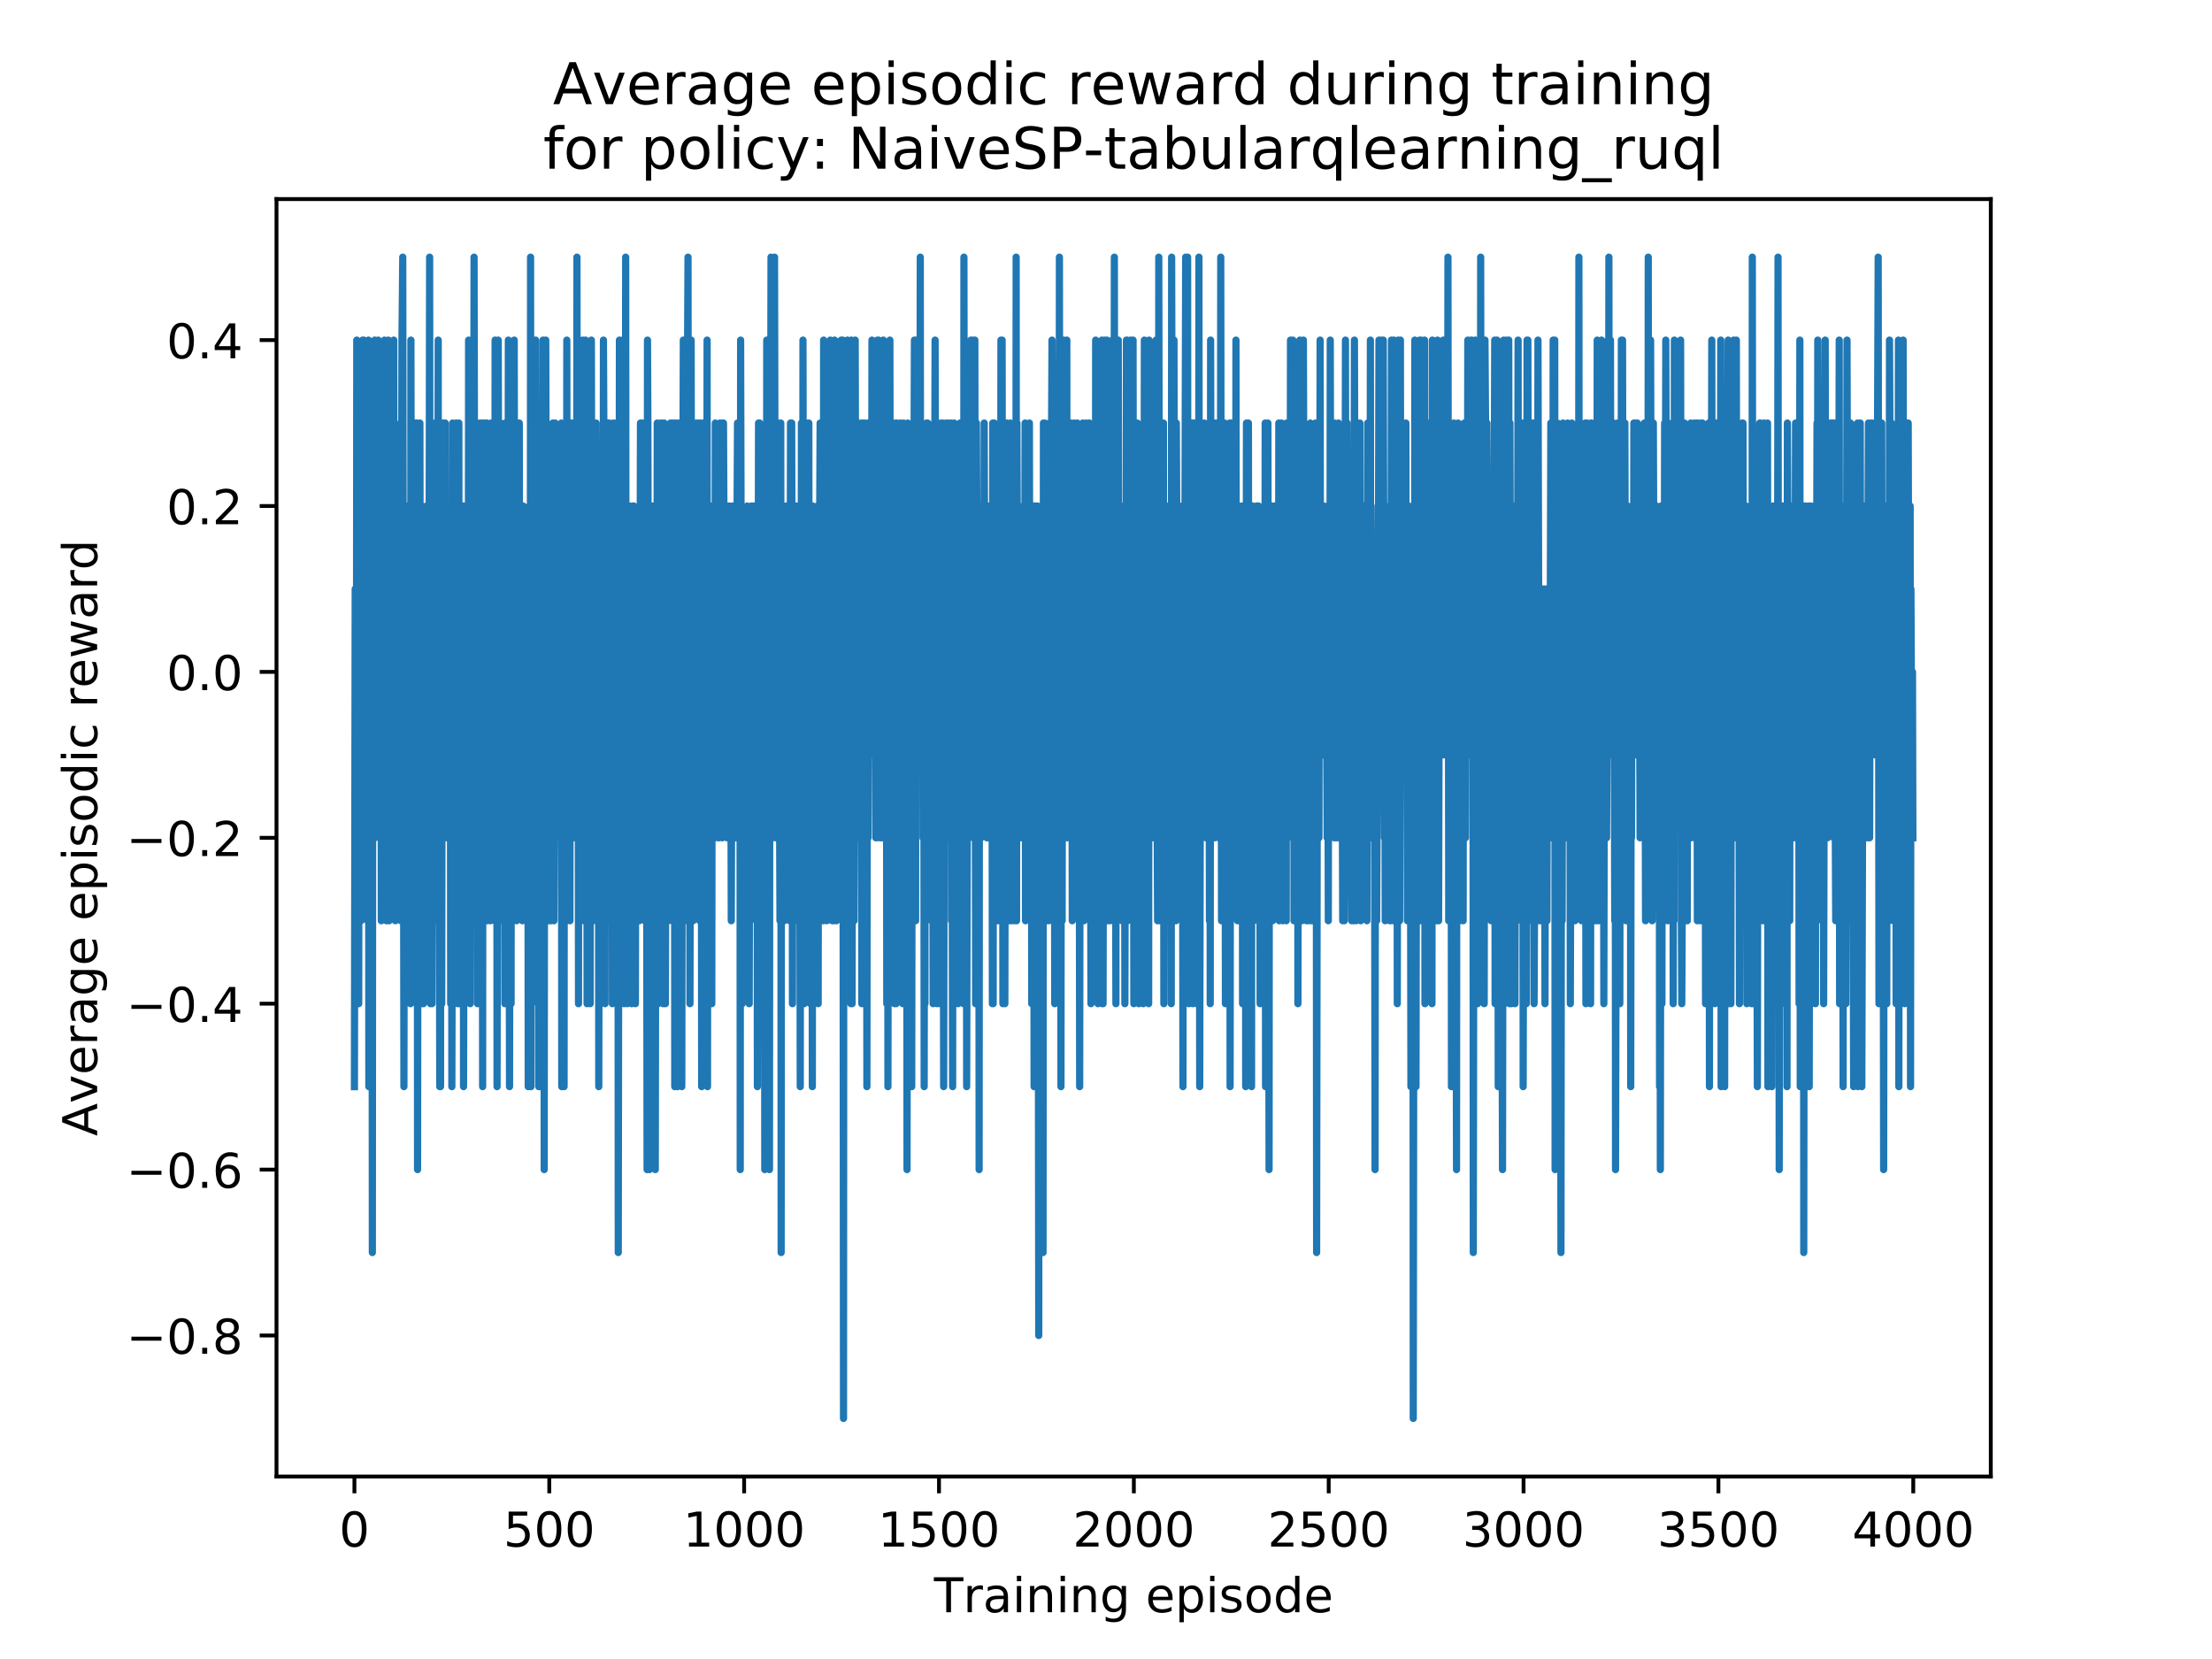 <?xml version="1.0" encoding="utf-8" standalone="no"?>
<!DOCTYPE svg PUBLIC "-//W3C//DTD SVG 1.1//EN"
  "http://www.w3.org/Graphics/SVG/1.1/DTD/svg11.dtd">
<!-- Created with matplotlib (https://matplotlib.org/) -->
<svg height="345.6pt" version="1.1" viewBox="0 0 460.8 345.6" width="460.8pt" xmlns="http://www.w3.org/2000/svg" xmlns:xlink="http://www.w3.org/1999/xlink">
 <defs>
  <style type="text/css">
*{stroke-linecap:butt;stroke-linejoin:round;}
  </style>
 </defs>
 <g id="figure_1">
  <g id="patch_1">
   <path d="M 0 345.6 
L 460.8 345.6 
L 460.8 0 
L 0 0 
z
" style="fill:#ffffff;"/>
  </g>
  <g id="axes_1">
   <g id="patch_2">
    <path d="M 57.6 307.584 
L 414.72 307.584 
L 414.72 41.472 
L 57.6 41.472 
z
" style="fill:#ffffff;"/>
   </g>
   <g id="matplotlib.axis_1">
    <g id="xtick_1">
     <g id="line2d_1">
      <defs>
       <path d="M 0 0 
L 0 3.5 
" id="mc37d093079" style="stroke:#000000;stroke-width:0.8;"/>
      </defs>
      <g>
       <use style="stroke:#000000;stroke-width:0.8;" x="73.833" xlink:href="#mc37d093079" y="307.584"/>
      </g>
     </g>
     <g id="text_1">
      <!-- 0 -->
      <defs>
       <path d="M 31.781 66.406 
Q 24.172 66.406 20.328 58.906 
Q 16.5 51.422 16.5 36.375 
Q 16.5 21.391 20.328 13.891 
Q 24.172 6.391 31.781 6.391 
Q 39.453 6.391 43.281 13.891 
Q 47.125 21.391 47.125 36.375 
Q 47.125 51.422 43.281 58.906 
Q 39.453 66.406 31.781 66.406 
z
M 31.781 74.219 
Q 44.047 74.219 50.516 64.516 
Q 56.984 54.828 56.984 36.375 
Q 56.984 17.969 50.516 8.266 
Q 44.047 -1.422 31.781 -1.422 
Q 19.531 -1.422 13.062 8.266 
Q 6.594 17.969 6.594 36.375 
Q 6.594 54.828 13.062 64.516 
Q 19.531 74.219 31.781 74.219 
z
" id="DejaVuSans-48"/>
      </defs>
      <g transform="translate(70.651 322.182)scale(0.1 -0.1)">
       <use xlink:href="#DejaVuSans-48"/>
      </g>
     </g>
    </g>
    <g id="xtick_2">
     <g id="line2d_2">
      <g>
       <use style="stroke:#000000;stroke-width:0.8;" x="114.425" xlink:href="#mc37d093079" y="307.584"/>
      </g>
     </g>
     <g id="text_2">
      <!-- 500 -->
      <defs>
       <path d="M 10.797 72.906 
L 49.516 72.906 
L 49.516 64.594 
L 19.828 64.594 
L 19.828 46.734 
Q 21.969 47.469 24.109 47.828 
Q 26.266 48.188 28.422 48.188 
Q 40.625 48.188 47.75 41.5 
Q 54.891 34.812 54.891 23.391 
Q 54.891 11.625 47.562 5.094 
Q 40.234 -1.422 26.906 -1.422 
Q 22.312 -1.422 17.547 -0.641 
Q 12.797 0.141 7.719 1.703 
L 7.719 11.625 
Q 12.109 9.234 16.797 8.062 
Q 21.484 6.891 26.703 6.891 
Q 35.156 6.891 40.078 11.328 
Q 45.016 15.766 45.016 23.391 
Q 45.016 31 40.078 35.438 
Q 35.156 39.891 26.703 39.891 
Q 22.75 39.891 18.812 39.016 
Q 14.891 38.141 10.797 36.281 
z
" id="DejaVuSans-53"/>
      </defs>
      <g transform="translate(104.881 322.182)scale(0.1 -0.1)">
       <use xlink:href="#DejaVuSans-53"/>
       <use x="63.623" xlink:href="#DejaVuSans-48"/>
       <use x="127.246" xlink:href="#DejaVuSans-48"/>
      </g>
     </g>
    </g>
    <g id="xtick_3">
     <g id="line2d_3">
      <g>
       <use style="stroke:#000000;stroke-width:0.8;" x="155.017" xlink:href="#mc37d093079" y="307.584"/>
      </g>
     </g>
     <g id="text_3">
      <!-- 1000 -->
      <defs>
       <path d="M 12.406 8.297 
L 28.516 8.297 
L 28.516 63.922 
L 10.984 60.406 
L 10.984 69.391 
L 28.422 72.906 
L 38.281 72.906 
L 38.281 8.297 
L 54.391 8.297 
L 54.391 0 
L 12.406 0 
z
" id="DejaVuSans-49"/>
      </defs>
      <g transform="translate(142.292 322.182)scale(0.1 -0.1)">
       <use xlink:href="#DejaVuSans-49"/>
       <use x="63.623" xlink:href="#DejaVuSans-48"/>
       <use x="127.246" xlink:href="#DejaVuSans-48"/>
       <use x="190.869" xlink:href="#DejaVuSans-48"/>
      </g>
     </g>
    </g>
    <g id="xtick_4">
     <g id="line2d_4">
      <g>
       <use style="stroke:#000000;stroke-width:0.8;" x="195.609" xlink:href="#mc37d093079" y="307.584"/>
      </g>
     </g>
     <g id="text_4">
      <!-- 1500 -->
      <g transform="translate(182.884 322.182)scale(0.1 -0.1)">
       <use xlink:href="#DejaVuSans-49"/>
       <use x="63.623" xlink:href="#DejaVuSans-53"/>
       <use x="127.246" xlink:href="#DejaVuSans-48"/>
       <use x="190.869" xlink:href="#DejaVuSans-48"/>
      </g>
     </g>
    </g>
    <g id="xtick_5">
     <g id="line2d_5">
      <g>
       <use style="stroke:#000000;stroke-width:0.8;" x="236.201" xlink:href="#mc37d093079" y="307.584"/>
      </g>
     </g>
     <g id="text_5">
      <!-- 2000 -->
      <defs>
       <path d="M 19.188 8.297 
L 53.609 8.297 
L 53.609 0 
L 7.328 0 
L 7.328 8.297 
Q 12.938 14.109 22.625 23.891 
Q 32.328 33.688 34.812 36.531 
Q 39.547 41.844 41.422 45.531 
Q 43.312 49.219 43.312 52.781 
Q 43.312 58.594 39.234 62.25 
Q 35.156 65.922 28.609 65.922 
Q 23.969 65.922 18.812 64.312 
Q 13.672 62.703 7.812 59.422 
L 7.812 69.391 
Q 13.766 71.781 18.938 73 
Q 24.125 74.219 28.422 74.219 
Q 39.75 74.219 46.484 68.547 
Q 53.219 62.891 53.219 53.422 
Q 53.219 48.922 51.531 44.891 
Q 49.859 40.875 45.406 35.406 
Q 44.188 33.984 37.641 27.219 
Q 31.109 20.453 19.188 8.297 
z
" id="DejaVuSans-50"/>
      </defs>
      <g transform="translate(223.476 322.182)scale(0.1 -0.1)">
       <use xlink:href="#DejaVuSans-50"/>
       <use x="63.623" xlink:href="#DejaVuSans-48"/>
       <use x="127.246" xlink:href="#DejaVuSans-48"/>
       <use x="190.869" xlink:href="#DejaVuSans-48"/>
      </g>
     </g>
    </g>
    <g id="xtick_6">
     <g id="line2d_6">
      <g>
       <use style="stroke:#000000;stroke-width:0.8;" x="276.793" xlink:href="#mc37d093079" y="307.584"/>
      </g>
     </g>
     <g id="text_6">
      <!-- 2500 -->
      <g transform="translate(264.068 322.182)scale(0.1 -0.1)">
       <use xlink:href="#DejaVuSans-50"/>
       <use x="63.623" xlink:href="#DejaVuSans-53"/>
       <use x="127.246" xlink:href="#DejaVuSans-48"/>
       <use x="190.869" xlink:href="#DejaVuSans-48"/>
      </g>
     </g>
    </g>
    <g id="xtick_7">
     <g id="line2d_7">
      <g>
       <use style="stroke:#000000;stroke-width:0.8;" x="317.385" xlink:href="#mc37d093079" y="307.584"/>
      </g>
     </g>
     <g id="text_7">
      <!-- 3000 -->
      <defs>
       <path d="M 40.578 39.312 
Q 47.656 37.797 51.625 33 
Q 55.609 28.219 55.609 21.188 
Q 55.609 10.406 48.188 4.484 
Q 40.766 -1.422 27.094 -1.422 
Q 22.516 -1.422 17.656 -0.516 
Q 12.797 0.391 7.625 2.203 
L 7.625 11.719 
Q 11.719 9.328 16.594 8.109 
Q 21.484 6.891 26.812 6.891 
Q 36.078 6.891 40.938 10.547 
Q 45.797 14.203 45.797 21.188 
Q 45.797 27.641 41.281 31.266 
Q 36.766 34.906 28.719 34.906 
L 20.219 34.906 
L 20.219 43.016 
L 29.109 43.016 
Q 36.375 43.016 40.234 45.922 
Q 44.094 48.828 44.094 54.297 
Q 44.094 59.906 40.109 62.906 
Q 36.141 65.922 28.719 65.922 
Q 24.656 65.922 20.016 65.031 
Q 15.375 64.156 9.812 62.312 
L 9.812 71.094 
Q 15.438 72.656 20.344 73.438 
Q 25.25 74.219 29.594 74.219 
Q 40.828 74.219 47.359 69.109 
Q 53.906 64.016 53.906 55.328 
Q 53.906 49.266 50.438 45.094 
Q 46.969 40.922 40.578 39.312 
z
" id="DejaVuSans-51"/>
      </defs>
      <g transform="translate(304.66 322.182)scale(0.1 -0.1)">
       <use xlink:href="#DejaVuSans-51"/>
       <use x="63.623" xlink:href="#DejaVuSans-48"/>
       <use x="127.246" xlink:href="#DejaVuSans-48"/>
       <use x="190.869" xlink:href="#DejaVuSans-48"/>
      </g>
     </g>
    </g>
    <g id="xtick_8">
     <g id="line2d_8">
      <g>
       <use style="stroke:#000000;stroke-width:0.8;" x="357.976" xlink:href="#mc37d093079" y="307.584"/>
      </g>
     </g>
     <g id="text_8">
      <!-- 3500 -->
      <g transform="translate(345.251 322.182)scale(0.1 -0.1)">
       <use xlink:href="#DejaVuSans-51"/>
       <use x="63.623" xlink:href="#DejaVuSans-53"/>
       <use x="127.246" xlink:href="#DejaVuSans-48"/>
       <use x="190.869" xlink:href="#DejaVuSans-48"/>
      </g>
     </g>
    </g>
    <g id="xtick_9">
     <g id="line2d_9">
      <g>
       <use style="stroke:#000000;stroke-width:0.8;" x="398.568" xlink:href="#mc37d093079" y="307.584"/>
      </g>
     </g>
     <g id="text_9">
      <!-- 4000 -->
      <defs>
       <path d="M 37.797 64.312 
L 12.891 25.391 
L 37.797 25.391 
z
M 35.203 72.906 
L 47.609 72.906 
L 47.609 25.391 
L 58.016 25.391 
L 58.016 17.188 
L 47.609 17.188 
L 47.609 0 
L 37.797 0 
L 37.797 17.188 
L 4.891 17.188 
L 4.891 26.703 
z
" id="DejaVuSans-52"/>
      </defs>
      <g transform="translate(385.843 322.182)scale(0.1 -0.1)">
       <use xlink:href="#DejaVuSans-52"/>
       <use x="63.623" xlink:href="#DejaVuSans-48"/>
       <use x="127.246" xlink:href="#DejaVuSans-48"/>
       <use x="190.869" xlink:href="#DejaVuSans-48"/>
      </g>
     </g>
    </g>
    <g id="text_10">
     <!-- Training episode -->
     <defs>
      <path d="M -0.297 72.906 
L 61.375 72.906 
L 61.375 64.594 
L 35.5 64.594 
L 35.5 0 
L 25.594 0 
L 25.594 64.594 
L -0.297 64.594 
z
" id="DejaVuSans-84"/>
      <path d="M 41.109 46.297 
Q 39.594 47.172 37.812 47.578 
Q 36.031 48 33.891 48 
Q 26.266 48 22.188 43.047 
Q 18.109 38.094 18.109 28.812 
L 18.109 0 
L 9.078 0 
L 9.078 54.688 
L 18.109 54.688 
L 18.109 46.188 
Q 20.953 51.172 25.484 53.578 
Q 30.031 56 36.531 56 
Q 37.453 56 38.578 55.875 
Q 39.703 55.766 41.062 55.516 
z
" id="DejaVuSans-114"/>
      <path d="M 34.281 27.484 
Q 23.391 27.484 19.188 25 
Q 14.984 22.516 14.984 16.5 
Q 14.984 11.719 18.141 8.906 
Q 21.297 6.109 26.703 6.109 
Q 34.188 6.109 38.703 11.406 
Q 43.219 16.703 43.219 25.484 
L 43.219 27.484 
z
M 52.203 31.203 
L 52.203 0 
L 43.219 0 
L 43.219 8.297 
Q 40.141 3.328 35.547 0.953 
Q 30.953 -1.422 24.312 -1.422 
Q 15.922 -1.422 10.953 3.297 
Q 6 8.016 6 15.922 
Q 6 25.141 12.172 29.828 
Q 18.359 34.516 30.609 34.516 
L 43.219 34.516 
L 43.219 35.406 
Q 43.219 41.609 39.141 45 
Q 35.062 48.391 27.688 48.391 
Q 23 48.391 18.547 47.266 
Q 14.109 46.141 10.016 43.891 
L 10.016 52.203 
Q 14.938 54.109 19.578 55.047 
Q 24.219 56 28.609 56 
Q 40.484 56 46.344 49.844 
Q 52.203 43.703 52.203 31.203 
z
" id="DejaVuSans-97"/>
      <path d="M 9.422 54.688 
L 18.406 54.688 
L 18.406 0 
L 9.422 0 
z
M 9.422 75.984 
L 18.406 75.984 
L 18.406 64.594 
L 9.422 64.594 
z
" id="DejaVuSans-105"/>
      <path d="M 54.891 33.016 
L 54.891 0 
L 45.906 0 
L 45.906 32.719 
Q 45.906 40.484 42.875 44.328 
Q 39.844 48.188 33.797 48.188 
Q 26.516 48.188 22.312 43.547 
Q 18.109 38.922 18.109 30.906 
L 18.109 0 
L 9.078 0 
L 9.078 54.688 
L 18.109 54.688 
L 18.109 46.188 
Q 21.344 51.125 25.703 53.562 
Q 30.078 56 35.797 56 
Q 45.219 56 50.047 50.172 
Q 54.891 44.344 54.891 33.016 
z
" id="DejaVuSans-110"/>
      <path d="M 45.406 27.984 
Q 45.406 37.75 41.375 43.109 
Q 37.359 48.484 30.078 48.484 
Q 22.859 48.484 18.828 43.109 
Q 14.797 37.75 14.797 27.984 
Q 14.797 18.266 18.828 12.891 
Q 22.859 7.516 30.078 7.516 
Q 37.359 7.516 41.375 12.891 
Q 45.406 18.266 45.406 27.984 
z
M 54.391 6.781 
Q 54.391 -7.172 48.188 -13.984 
Q 42 -20.797 29.203 -20.797 
Q 24.469 -20.797 20.266 -20.094 
Q 16.062 -19.391 12.109 -17.922 
L 12.109 -9.188 
Q 16.062 -11.328 19.922 -12.344 
Q 23.781 -13.375 27.781 -13.375 
Q 36.625 -13.375 41.016 -8.766 
Q 45.406 -4.156 45.406 5.172 
L 45.406 9.625 
Q 42.625 4.781 38.281 2.391 
Q 33.938 0 27.875 0 
Q 17.828 0 11.672 7.656 
Q 5.516 15.328 5.516 27.984 
Q 5.516 40.672 11.672 48.328 
Q 17.828 56 27.875 56 
Q 33.938 56 38.281 53.609 
Q 42.625 51.219 45.406 46.391 
L 45.406 54.688 
L 54.391 54.688 
z
" id="DejaVuSans-103"/>
      <path id="DejaVuSans-32"/>
      <path d="M 56.203 29.594 
L 56.203 25.203 
L 14.891 25.203 
Q 15.484 15.922 20.484 11.062 
Q 25.484 6.203 34.422 6.203 
Q 39.594 6.203 44.453 7.469 
Q 49.312 8.734 54.109 11.281 
L 54.109 2.781 
Q 49.266 0.734 44.188 -0.344 
Q 39.109 -1.422 33.891 -1.422 
Q 20.797 -1.422 13.156 6.188 
Q 5.516 13.812 5.516 26.812 
Q 5.516 40.234 12.766 48.109 
Q 20.016 56 32.328 56 
Q 43.359 56 49.781 48.891 
Q 56.203 41.797 56.203 29.594 
z
M 47.219 32.234 
Q 47.125 39.594 43.094 43.984 
Q 39.062 48.391 32.422 48.391 
Q 24.906 48.391 20.391 44.141 
Q 15.875 39.891 15.188 32.172 
z
" id="DejaVuSans-101"/>
      <path d="M 18.109 8.203 
L 18.109 -20.797 
L 9.078 -20.797 
L 9.078 54.688 
L 18.109 54.688 
L 18.109 46.391 
Q 20.953 51.266 25.266 53.625 
Q 29.594 56 35.594 56 
Q 45.562 56 51.781 48.094 
Q 58.016 40.188 58.016 27.297 
Q 58.016 14.406 51.781 6.484 
Q 45.562 -1.422 35.594 -1.422 
Q 29.594 -1.422 25.266 0.953 
Q 20.953 3.328 18.109 8.203 
z
M 48.688 27.297 
Q 48.688 37.203 44.609 42.844 
Q 40.531 48.484 33.406 48.484 
Q 26.266 48.484 22.188 42.844 
Q 18.109 37.203 18.109 27.297 
Q 18.109 17.391 22.188 11.75 
Q 26.266 6.109 33.406 6.109 
Q 40.531 6.109 44.609 11.75 
Q 48.688 17.391 48.688 27.297 
z
" id="DejaVuSans-112"/>
      <path d="M 44.281 53.078 
L 44.281 44.578 
Q 40.484 46.531 36.375 47.5 
Q 32.281 48.484 27.875 48.484 
Q 21.188 48.484 17.844 46.438 
Q 14.5 44.391 14.5 40.281 
Q 14.5 37.156 16.891 35.375 
Q 19.281 33.594 26.516 31.984 
L 29.594 31.297 
Q 39.156 29.25 43.188 25.516 
Q 47.219 21.781 47.219 15.094 
Q 47.219 7.469 41.188 3.016 
Q 35.156 -1.422 24.609 -1.422 
Q 20.219 -1.422 15.453 -0.562 
Q 10.688 0.297 5.422 2 
L 5.422 11.281 
Q 10.406 8.688 15.234 7.391 
Q 20.062 6.109 24.812 6.109 
Q 31.156 6.109 34.562 8.281 
Q 37.984 10.453 37.984 14.406 
Q 37.984 18.062 35.516 20.016 
Q 33.062 21.969 24.703 23.781 
L 21.578 24.516 
Q 13.234 26.266 9.516 29.906 
Q 5.812 33.547 5.812 39.891 
Q 5.812 47.609 11.281 51.797 
Q 16.75 56 26.812 56 
Q 31.781 56 36.172 55.266 
Q 40.578 54.547 44.281 53.078 
z
" id="DejaVuSans-115"/>
      <path d="M 30.609 48.391 
Q 23.391 48.391 19.188 42.75 
Q 14.984 37.109 14.984 27.297 
Q 14.984 17.484 19.156 11.844 
Q 23.344 6.203 30.609 6.203 
Q 37.797 6.203 41.984 11.859 
Q 46.188 17.531 46.188 27.297 
Q 46.188 37.016 41.984 42.703 
Q 37.797 48.391 30.609 48.391 
z
M 30.609 56 
Q 42.328 56 49.016 48.375 
Q 55.719 40.766 55.719 27.297 
Q 55.719 13.875 49.016 6.219 
Q 42.328 -1.422 30.609 -1.422 
Q 18.844 -1.422 12.172 6.219 
Q 5.516 13.875 5.516 27.297 
Q 5.516 40.766 12.172 48.375 
Q 18.844 56 30.609 56 
z
" id="DejaVuSans-111"/>
      <path d="M 45.406 46.391 
L 45.406 75.984 
L 54.391 75.984 
L 54.391 0 
L 45.406 0 
L 45.406 8.203 
Q 42.578 3.328 38.25 0.953 
Q 33.938 -1.422 27.875 -1.422 
Q 17.969 -1.422 11.734 6.484 
Q 5.516 14.406 5.516 27.297 
Q 5.516 40.188 11.734 48.094 
Q 17.969 56 27.875 56 
Q 33.938 56 38.25 53.625 
Q 42.578 51.266 45.406 46.391 
z
M 14.797 27.297 
Q 14.797 17.391 18.875 11.75 
Q 22.953 6.109 30.078 6.109 
Q 37.203 6.109 41.297 11.75 
Q 45.406 17.391 45.406 27.297 
Q 45.406 37.203 41.297 42.844 
Q 37.203 48.484 30.078 48.484 
Q 22.953 48.484 18.875 42.844 
Q 14.797 37.203 14.797 27.297 
z
" id="DejaVuSans-100"/>
     </defs>
     <g transform="translate(194.564 335.861)scale(0.1 -0.1)">
      <use xlink:href="#DejaVuSans-84"/>
      <use x="60.865" xlink:href="#DejaVuSans-114"/>
      <use x="101.979" xlink:href="#DejaVuSans-97"/>
      <use x="163.258" xlink:href="#DejaVuSans-105"/>
      <use x="191.041" xlink:href="#DejaVuSans-110"/>
      <use x="254.42" xlink:href="#DejaVuSans-105"/>
      <use x="282.203" xlink:href="#DejaVuSans-110"/>
      <use x="345.582" xlink:href="#DejaVuSans-103"/>
      <use x="409.059" xlink:href="#DejaVuSans-32"/>
      <use x="440.846" xlink:href="#DejaVuSans-101"/>
      <use x="502.369" xlink:href="#DejaVuSans-112"/>
      <use x="565.846" xlink:href="#DejaVuSans-105"/>
      <use x="593.629" xlink:href="#DejaVuSans-115"/>
      <use x="645.729" xlink:href="#DejaVuSans-111"/>
      <use x="706.91" xlink:href="#DejaVuSans-100"/>
      <use x="770.387" xlink:href="#DejaVuSans-101"/>
     </g>
    </g>
   </g>
   <g id="matplotlib.axis_2">
    <g id="ytick_1">
     <g id="line2d_10">
      <defs>
       <path d="M 0 0 
L -3.5 0 
" id="m2a3d474bc5" style="stroke:#000000;stroke-width:0.8;"/>
      </defs>
      <g>
       <use style="stroke:#000000;stroke-width:0.8;" x="57.6" xlink:href="#m2a3d474bc5" y="278.208"/>
      </g>
     </g>
     <g id="text_11">
      <!-- −0.8 -->
      <defs>
       <path d="M 10.594 35.5 
L 73.188 35.5 
L 73.188 27.203 
L 10.594 27.203 
z
" id="DejaVuSans-8722"/>
       <path d="M 10.688 12.406 
L 21 12.406 
L 21 0 
L 10.688 0 
z
" id="DejaVuSans-46"/>
       <path d="M 31.781 34.625 
Q 24.75 34.625 20.719 30.859 
Q 16.703 27.094 16.703 20.516 
Q 16.703 13.922 20.719 10.156 
Q 24.75 6.391 31.781 6.391 
Q 38.812 6.391 42.859 10.172 
Q 46.922 13.969 46.922 20.516 
Q 46.922 27.094 42.891 30.859 
Q 38.875 34.625 31.781 34.625 
z
M 21.922 38.812 
Q 15.578 40.375 12.031 44.719 
Q 8.5 49.078 8.5 55.328 
Q 8.5 64.062 14.719 69.141 
Q 20.953 74.219 31.781 74.219 
Q 42.672 74.219 48.875 69.141 
Q 55.078 64.062 55.078 55.328 
Q 55.078 49.078 51.531 44.719 
Q 48 40.375 41.703 38.812 
Q 48.828 37.156 52.797 32.312 
Q 56.781 27.484 56.781 20.516 
Q 56.781 9.906 50.312 4.234 
Q 43.844 -1.422 31.781 -1.422 
Q 19.734 -1.422 13.25 4.234 
Q 6.781 9.906 6.781 20.516 
Q 6.781 27.484 10.781 32.312 
Q 14.797 37.156 21.922 38.812 
z
M 18.312 54.391 
Q 18.312 48.734 21.844 45.562 
Q 25.391 42.391 31.781 42.391 
Q 38.141 42.391 41.719 45.562 
Q 45.312 48.734 45.312 54.391 
Q 45.312 60.062 41.719 63.234 
Q 38.141 66.406 31.781 66.406 
Q 25.391 66.406 21.844 63.234 
Q 18.312 60.062 18.312 54.391 
z
" id="DejaVuSans-56"/>
      </defs>
      <g transform="translate(26.317 282.007)scale(0.1 -0.1)">
       <use xlink:href="#DejaVuSans-8722"/>
       <use x="83.789" xlink:href="#DejaVuSans-48"/>
       <use x="147.412" xlink:href="#DejaVuSans-46"/>
       <use x="179.199" xlink:href="#DejaVuSans-56"/>
      </g>
     </g>
    </g>
    <g id="ytick_2">
     <g id="line2d_11">
      <g>
       <use style="stroke:#000000;stroke-width:0.8;" x="57.6" xlink:href="#m2a3d474bc5" y="243.648"/>
      </g>
     </g>
     <g id="text_12">
      <!-- −0.6 -->
      <defs>
       <path d="M 33.016 40.375 
Q 26.375 40.375 22.484 35.828 
Q 18.609 31.297 18.609 23.391 
Q 18.609 15.531 22.484 10.953 
Q 26.375 6.391 33.016 6.391 
Q 39.656 6.391 43.531 10.953 
Q 47.406 15.531 47.406 23.391 
Q 47.406 31.297 43.531 35.828 
Q 39.656 40.375 33.016 40.375 
z
M 52.594 71.297 
L 52.594 62.312 
Q 48.875 64.062 45.094 64.984 
Q 41.312 65.922 37.594 65.922 
Q 27.828 65.922 22.672 59.328 
Q 17.531 52.734 16.797 39.406 
Q 19.672 43.656 24.016 45.922 
Q 28.375 48.188 33.594 48.188 
Q 44.578 48.188 50.953 41.516 
Q 57.328 34.859 57.328 23.391 
Q 57.328 12.156 50.688 5.359 
Q 44.047 -1.422 33.016 -1.422 
Q 20.359 -1.422 13.672 8.266 
Q 6.984 17.969 6.984 36.375 
Q 6.984 53.656 15.188 63.938 
Q 23.391 74.219 37.203 74.219 
Q 40.922 74.219 44.703 73.484 
Q 48.484 72.75 52.594 71.297 
z
" id="DejaVuSans-54"/>
      </defs>
      <g transform="translate(26.317 247.447)scale(0.1 -0.1)">
       <use xlink:href="#DejaVuSans-8722"/>
       <use x="83.789" xlink:href="#DejaVuSans-48"/>
       <use x="147.412" xlink:href="#DejaVuSans-46"/>
       <use x="179.199" xlink:href="#DejaVuSans-54"/>
      </g>
     </g>
    </g>
    <g id="ytick_3">
     <g id="line2d_12">
      <g>
       <use style="stroke:#000000;stroke-width:0.8;" x="57.6" xlink:href="#m2a3d474bc5" y="209.088"/>
      </g>
     </g>
     <g id="text_13">
      <!-- −0.4 -->
      <g transform="translate(26.317 212.887)scale(0.1 -0.1)">
       <use xlink:href="#DejaVuSans-8722"/>
       <use x="83.789" xlink:href="#DejaVuSans-48"/>
       <use x="147.412" xlink:href="#DejaVuSans-46"/>
       <use x="179.199" xlink:href="#DejaVuSans-52"/>
      </g>
     </g>
    </g>
    <g id="ytick_4">
     <g id="line2d_13">
      <g>
       <use style="stroke:#000000;stroke-width:0.8;" x="57.6" xlink:href="#m2a3d474bc5" y="174.528"/>
      </g>
     </g>
     <g id="text_14">
      <!-- −0.2 -->
      <g transform="translate(26.317 178.327)scale(0.1 -0.1)">
       <use xlink:href="#DejaVuSans-8722"/>
       <use x="83.789" xlink:href="#DejaVuSans-48"/>
       <use x="147.412" xlink:href="#DejaVuSans-46"/>
       <use x="179.199" xlink:href="#DejaVuSans-50"/>
      </g>
     </g>
    </g>
    <g id="ytick_5">
     <g id="line2d_14">
      <g>
       <use style="stroke:#000000;stroke-width:0.8;" x="57.6" xlink:href="#m2a3d474bc5" y="139.968"/>
      </g>
     </g>
     <g id="text_15">
      <!-- 0.0 -->
      <g transform="translate(34.697 143.767)scale(0.1 -0.1)">
       <use xlink:href="#DejaVuSans-48"/>
       <use x="63.623" xlink:href="#DejaVuSans-46"/>
       <use x="95.41" xlink:href="#DejaVuSans-48"/>
      </g>
     </g>
    </g>
    <g id="ytick_6">
     <g id="line2d_15">
      <g>
       <use style="stroke:#000000;stroke-width:0.8;" x="57.6" xlink:href="#m2a3d474bc5" y="105.408"/>
      </g>
     </g>
     <g id="text_16">
      <!-- 0.2 -->
      <g transform="translate(34.697 109.207)scale(0.1 -0.1)">
       <use xlink:href="#DejaVuSans-48"/>
       <use x="63.623" xlink:href="#DejaVuSans-46"/>
       <use x="95.41" xlink:href="#DejaVuSans-50"/>
      </g>
     </g>
    </g>
    <g id="ytick_7">
     <g id="line2d_16">
      <g>
       <use style="stroke:#000000;stroke-width:0.8;" x="57.6" xlink:href="#m2a3d474bc5" y="70.848"/>
      </g>
     </g>
     <g id="text_17">
      <!-- 0.4 -->
      <g transform="translate(34.697 74.647)scale(0.1 -0.1)">
       <use xlink:href="#DejaVuSans-48"/>
       <use x="63.623" xlink:href="#DejaVuSans-46"/>
       <use x="95.41" xlink:href="#DejaVuSans-52"/>
      </g>
     </g>
    </g>
    <g id="text_18">
     <!-- Average episodic reward -->
     <defs>
      <path d="M 34.188 63.188 
L 20.797 26.906 
L 47.609 26.906 
z
M 28.609 72.906 
L 39.797 72.906 
L 67.578 0 
L 57.328 0 
L 50.688 18.703 
L 17.828 18.703 
L 11.188 0 
L 0.781 0 
z
" id="DejaVuSans-65"/>
      <path d="M 2.984 54.688 
L 12.5 54.688 
L 29.594 8.797 
L 46.688 54.688 
L 56.203 54.688 
L 35.688 0 
L 23.484 0 
z
" id="DejaVuSans-118"/>
      <path d="M 48.781 52.594 
L 48.781 44.188 
Q 44.969 46.297 41.141 47.344 
Q 37.312 48.391 33.406 48.391 
Q 24.656 48.391 19.812 42.844 
Q 14.984 37.312 14.984 27.297 
Q 14.984 17.281 19.812 11.734 
Q 24.656 6.203 33.406 6.203 
Q 37.312 6.203 41.141 7.25 
Q 44.969 8.297 48.781 10.406 
L 48.781 2.094 
Q 45.016 0.344 40.984 -0.531 
Q 36.969 -1.422 32.422 -1.422 
Q 20.062 -1.422 12.781 6.344 
Q 5.516 14.109 5.516 27.297 
Q 5.516 40.672 12.859 48.328 
Q 20.219 56 33.016 56 
Q 37.156 56 41.109 55.141 
Q 45.062 54.297 48.781 52.594 
z
" id="DejaVuSans-99"/>
      <path d="M 4.203 54.688 
L 13.188 54.688 
L 24.422 12.016 
L 35.594 54.688 
L 46.188 54.688 
L 57.422 12.016 
L 68.609 54.688 
L 77.594 54.688 
L 63.281 0 
L 52.688 0 
L 40.922 44.828 
L 29.109 0 
L 18.5 0 
z
" id="DejaVuSans-119"/>
     </defs>
     <g transform="translate(20.238 236.658)rotate(-90)scale(0.1 -0.1)">
      <use xlink:href="#DejaVuSans-65"/>
      <use x="68.33" xlink:href="#DejaVuSans-118"/>
      <use x="127.51" xlink:href="#DejaVuSans-101"/>
      <use x="189.033" xlink:href="#DejaVuSans-114"/>
      <use x="230.146" xlink:href="#DejaVuSans-97"/>
      <use x="291.426" xlink:href="#DejaVuSans-103"/>
      <use x="354.902" xlink:href="#DejaVuSans-101"/>
      <use x="416.426" xlink:href="#DejaVuSans-32"/>
      <use x="448.213" xlink:href="#DejaVuSans-101"/>
      <use x="509.736" xlink:href="#DejaVuSans-112"/>
      <use x="573.213" xlink:href="#DejaVuSans-105"/>
      <use x="600.996" xlink:href="#DejaVuSans-115"/>
      <use x="653.096" xlink:href="#DejaVuSans-111"/>
      <use x="714.277" xlink:href="#DejaVuSans-100"/>
      <use x="777.754" xlink:href="#DejaVuSans-105"/>
      <use x="805.537" xlink:href="#DejaVuSans-99"/>
      <use x="860.518" xlink:href="#DejaVuSans-32"/>
      <use x="892.305" xlink:href="#DejaVuSans-114"/>
      <use x="933.387" xlink:href="#DejaVuSans-101"/>
      <use x="994.91" xlink:href="#DejaVuSans-119"/>
      <use x="1076.697" xlink:href="#DejaVuSans-97"/>
      <use x="1137.977" xlink:href="#DejaVuSans-114"/>
      <use x="1179.074" xlink:href="#DejaVuSans-100"/>
     </g>
    </g>
   </g>
   <g id="line2d_17">
    <path clip-path="url(#p5e8181b584)" d="M 73.833 226.368 
L 73.995 122.688 
L 74.076 209.088 
L 74.157 122.688 
L 74.239 174.528 
L 74.32 70.848 
L 74.401 88.128 
L 74.482 88.128 
L 74.563 191.808 
L 74.645 105.408 
L 74.726 209.088 
L 74.807 139.968 
L 74.888 157.248 
L 75.05 105.408 
L 75.213 191.808 
L 75.538 70.848 
L 75.619 174.528 
L 75.7 157.248 
L 75.781 70.848 
L 75.944 174.528 
L 76.106 105.408 
L 76.187 139.968 
L 76.268 105.408 
L 76.431 139.968 
L 76.512 88.128 
L 76.593 191.808 
L 76.755 70.848 
L 76.837 226.368 
L 76.918 88.128 
L 76.999 174.528 
L 77.08 105.408 
L 77.161 157.248 
L 77.242 105.408 
L 77.405 157.248 
L 77.486 139.968 
L 77.567 260.928 
L 77.648 139.968 
L 77.73 174.528 
L 77.811 174.528 
L 77.892 88.128 
L 77.973 105.408 
L 78.054 70.848 
L 78.135 174.528 
L 78.298 105.408 
L 78.623 157.248 
L 78.785 70.848 
L 78.866 139.968 
L 78.947 122.688 
L 79.11 122.688 
L 79.191 174.528 
L 79.353 88.128 
L 79.434 191.808 
L 79.516 157.248 
L 79.597 105.408 
L 79.678 157.248 
L 79.84 122.688 
L 79.922 105.408 
L 80.003 122.688 
L 80.084 70.848 
L 80.165 157.248 
L 80.246 122.688 
L 80.327 174.528 
L 80.409 139.968 
L 80.49 191.808 
L 80.571 174.528 
L 80.652 174.528 
L 80.733 122.688 
L 80.815 191.808 
L 80.896 70.848 
L 81.058 191.808 
L 81.139 88.128 
L 81.22 157.248 
L 81.302 88.128 
L 81.383 139.968 
L 81.464 105.408 
L 81.545 157.248 
L 81.626 88.128 
L 81.87 157.248 
L 81.951 157.248 
L 82.032 70.848 
L 82.113 174.528 
L 82.276 88.128 
L 82.357 191.808 
L 82.519 122.688 
L 82.682 139.968 
L 82.844 105.408 
L 83.007 174.528 
L 83.169 105.408 
L 83.25 157.248 
L 83.331 122.688 
L 83.494 191.808 
L 83.737 70.848 
L 83.9 53.568 
L 84.143 226.368 
L 84.305 122.688 
L 84.387 191.808 
L 84.468 139.968 
L 84.549 174.528 
L 84.63 105.408 
L 84.711 139.968 
L 84.793 105.408 
L 84.955 122.688 
L 85.036 105.408 
L 85.117 157.248 
L 85.198 139.968 
L 85.28 139.968 
L 85.442 191.808 
L 85.523 209.088 
L 85.604 70.848 
L 85.767 174.528 
L 86.092 105.408 
L 86.173 191.808 
L 86.254 122.688 
L 86.335 191.808 
L 86.416 88.128 
L 86.497 191.808 
L 86.66 88.128 
L 86.822 209.088 
L 86.903 88.128 
L 86.985 243.648 
L 87.147 105.408 
L 87.228 105.408 
L 87.39 157.248 
L 87.472 88.128 
L 87.634 191.808 
L 87.715 122.688 
L 87.796 191.808 
L 87.878 105.408 
L 88.04 209.088 
L 88.121 191.808 
L 88.202 209.088 
L 88.365 174.528 
L 88.527 139.968 
L 88.771 174.528 
L 88.852 105.408 
L 88.933 174.528 
L 89.014 122.688 
L 89.095 139.968 
L 89.258 191.808 
L 89.501 53.568 
L 89.664 209.088 
L 89.745 139.968 
L 89.826 105.408 
L 89.988 209.088 
L 90.151 122.688 
L 90.232 139.968 
L 90.313 191.808 
L 90.394 174.528 
L 90.475 139.968 
L 90.557 174.528 
L 90.638 88.128 
L 90.8 191.808 
L 90.881 105.408 
L 90.963 157.248 
L 91.044 139.968 
L 91.125 174.528 
L 91.287 70.848 
L 91.368 174.528 
L 91.45 139.968 
L 91.612 226.368 
L 91.693 174.528 
L 91.774 226.368 
L 91.856 105.408 
L 91.937 139.968 
L 92.018 209.088 
L 92.18 88.128 
L 92.261 157.248 
L 92.343 88.128 
L 92.424 105.408 
L 92.586 174.528 
L 92.667 174.528 
L 92.749 88.128 
L 92.83 139.968 
L 92.911 122.688 
L 93.073 174.528 
L 93.155 122.688 
L 93.236 139.968 
L 93.398 174.528 
L 93.479 174.528 
L 93.56 157.248 
L 93.642 174.528 
L 93.804 122.688 
L 93.885 209.088 
L 94.048 122.688 
L 94.129 226.368 
L 94.21 191.808 
L 94.291 88.128 
L 94.372 209.088 
L 94.535 105.408 
L 94.616 191.808 
L 94.778 105.408 
L 94.859 139.968 
L 95.022 88.128 
L 95.346 209.088 
L 95.59 88.128 
L 95.671 209.088 
L 95.752 105.408 
L 95.834 139.968 
L 95.915 191.808 
L 95.996 157.248 
L 96.077 174.528 
L 96.158 157.248 
L 96.239 191.808 
L 96.321 105.408 
L 96.402 191.808 
L 96.483 105.408 
L 96.564 226.368 
L 96.645 191.808 
L 96.808 174.528 
L 96.889 191.808 
L 96.97 105.408 
L 97.051 139.968 
L 97.295 105.408 
L 97.376 122.688 
L 97.457 105.408 
L 97.538 157.248 
L 97.62 70.848 
L 97.782 105.408 
L 97.863 105.408 
L 97.944 209.088 
L 98.107 105.408 
L 98.188 174.528 
L 98.269 88.128 
L 98.431 191.808 
L 98.513 122.688 
L 98.594 174.528 
L 98.756 53.568 
L 99 174.528 
L 99.081 88.128 
L 99.243 157.248 
L 99.406 105.408 
L 99.487 209.088 
L 99.568 191.808 
L 99.649 139.968 
L 99.73 174.528 
L 99.974 88.128 
L 100.055 122.688 
L 100.136 88.128 
L 100.218 174.528 
L 100.299 157.248 
L 100.461 157.248 
L 100.542 226.368 
L 100.623 88.128 
L 100.705 122.688 
L 100.786 139.968 
L 100.948 88.128 
L 101.192 174.528 
L 101.354 105.408 
L 101.435 88.128 
L 101.516 191.808 
L 101.598 174.528 
L 101.841 105.408 
L 101.922 174.528 
L 102.004 157.248 
L 102.166 191.808 
L 102.328 88.128 
L 102.491 174.528 
L 102.572 105.408 
L 102.653 174.528 
L 102.734 105.408 
L 102.815 122.688 
L 103.059 191.808 
L 103.14 70.848 
L 103.302 139.968 
L 103.384 139.968 
L 103.465 105.408 
L 103.546 226.368 
L 103.79 70.848 
L 103.952 139.968 
L 104.033 122.688 
L 104.114 174.528 
L 104.196 157.248 
L 104.277 88.128 
L 104.358 139.968 
L 104.439 122.688 
L 104.601 139.968 
L 104.683 105.408 
L 104.845 191.808 
L 104.926 139.968 
L 105.007 157.248 
L 105.089 139.968 
L 105.17 209.088 
L 105.251 88.128 
L 105.332 191.808 
L 105.413 88.128 
L 105.494 139.968 
L 105.576 122.688 
L 105.738 209.088 
L 105.9 70.848 
L 106.144 226.368 
L 106.306 139.968 
L 106.387 139.968 
L 106.469 209.088 
L 106.55 105.408 
L 106.631 122.688 
L 106.712 88.128 
L 106.793 191.808 
L 106.875 157.248 
L 106.956 157.248 
L 107.118 70.848 
L 107.281 157.248 
L 107.443 122.688 
L 107.524 122.688 
L 107.605 191.808 
L 107.686 105.408 
L 107.768 122.688 
L 107.849 105.408 
L 108.092 174.528 
L 108.174 88.128 
L 108.255 139.968 
L 108.417 105.408 
L 108.498 157.248 
L 108.579 122.688 
L 108.661 157.248 
L 108.742 105.408 
L 108.823 191.808 
L 108.904 174.528 
L 108.985 105.408 
L 109.067 139.968 
L 109.229 122.688 
L 109.31 174.528 
L 109.391 139.968 
L 109.554 157.248 
L 109.635 139.968 
L 109.797 157.248 
L 109.96 139.968 
L 110.041 226.368 
L 110.284 105.408 
L 110.365 122.688 
L 110.447 191.808 
L 110.528 53.568 
L 110.609 226.368 
L 110.771 88.128 
L 110.934 191.808 
L 111.096 70.848 
L 111.177 157.248 
L 111.34 88.128 
L 111.421 139.968 
L 111.502 122.688 
L 111.583 70.848 
L 111.746 139.968 
L 111.827 139.968 
L 111.908 191.808 
L 111.989 88.128 
L 112.07 209.088 
L 112.152 105.408 
L 112.233 226.368 
L 112.314 105.408 
L 112.395 122.688 
L 112.476 226.368 
L 112.557 105.408 
L 112.639 139.968 
L 112.72 122.688 
L 112.882 157.248 
L 112.963 157.248 
L 113.045 191.808 
L 113.126 70.848 
L 113.207 174.528 
L 113.288 105.408 
L 113.369 243.648 
L 113.45 139.968 
L 113.532 174.528 
L 113.613 157.248 
L 113.694 70.848 
L 113.775 105.408 
L 113.856 88.128 
L 114.019 191.808 
L 114.1 174.528 
L 114.181 122.688 
L 114.262 191.808 
L 114.344 105.408 
L 114.425 191.808 
L 114.506 105.408 
L 114.587 122.688 
L 114.668 191.808 
L 114.749 122.688 
L 114.831 191.808 
L 114.993 122.688 
L 115.074 139.968 
L 115.155 88.128 
L 115.237 174.528 
L 115.318 157.248 
L 115.399 191.808 
L 115.561 157.248 
L 115.642 88.128 
L 115.805 174.528 
L 116.048 105.408 
L 116.211 139.968 
L 116.292 122.688 
L 116.373 157.248 
L 116.454 105.408 
L 116.535 157.248 
L 116.617 122.688 
L 116.698 157.248 
L 116.779 105.408 
L 116.86 157.248 
L 116.941 88.128 
L 117.023 226.368 
L 117.104 105.408 
L 117.185 122.688 
L 117.266 122.688 
L 117.428 191.808 
L 117.51 226.368 
L 117.591 105.408 
L 117.672 157.248 
L 117.753 105.408 
L 117.834 191.808 
L 117.916 174.528 
L 117.997 191.808 
L 118.078 70.848 
L 118.159 139.968 
L 118.24 122.688 
L 118.322 174.528 
L 118.484 88.128 
L 118.646 174.528 
L 118.727 191.808 
L 118.809 105.408 
L 118.89 139.968 
L 118.971 88.128 
L 119.133 157.248 
L 119.215 88.128 
L 119.377 174.528 
L 119.458 139.968 
L 119.539 174.528 
L 119.702 88.128 
L 119.783 105.408 
L 119.945 139.968 
L 120.026 122.688 
L 120.108 139.968 
L 120.189 53.568 
L 120.27 122.688 
L 120.351 88.128 
L 120.432 122.688 
L 120.513 209.088 
L 120.595 70.848 
L 120.676 88.128 
L 120.757 191.808 
L 120.838 174.528 
L 120.919 139.968 
L 121.001 157.248 
L 121.082 122.688 
L 121.163 174.528 
L 121.244 122.688 
L 121.325 174.528 
L 121.407 70.848 
L 121.488 157.248 
L 121.569 122.688 
L 121.65 191.808 
L 121.812 139.968 
L 121.894 139.968 
L 121.975 70.848 
L 122.056 88.128 
L 122.137 157.248 
L 122.218 88.128 
L 122.3 209.088 
L 122.381 105.408 
L 122.462 174.528 
L 122.543 105.408 
L 122.624 122.688 
L 122.787 174.528 
L 122.868 139.968 
L 122.949 209.088 
L 123.03 88.128 
L 123.111 157.248 
L 123.193 70.848 
L 123.355 157.248 
L 123.436 105.408 
L 123.598 191.808 
L 123.842 88.128 
L 123.923 88.128 
L 124.086 174.528 
L 124.167 88.128 
L 124.248 105.408 
L 124.573 157.248 
L 124.654 139.968 
L 124.735 226.368 
L 124.897 139.968 
L 124.979 174.528 
L 125.141 105.408 
L 125.303 174.528 
L 125.466 105.408 
L 125.547 105.408 
L 125.628 139.968 
L 125.709 70.848 
L 125.79 88.128 
L 125.872 174.528 
L 125.953 105.408 
L 126.034 209.088 
L 126.115 122.688 
L 126.196 157.248 
L 126.278 139.968 
L 126.359 191.808 
L 126.602 105.408 
L 126.683 88.128 
L 126.765 191.808 
L 126.927 88.128 
L 127.333 157.248 
L 127.495 122.688 
L 127.576 209.088 
L 127.658 191.808 
L 127.739 88.128 
L 127.82 122.688 
L 127.982 157.248 
L 128.307 88.128 
L 128.47 122.688 
L 128.551 209.088 
L 128.632 191.808 
L 128.713 105.408 
L 128.794 260.928 
L 128.957 139.968 
L 129.038 70.848 
L 129.119 157.248 
L 129.281 88.128 
L 129.363 105.408 
L 129.444 191.808 
L 129.525 174.528 
L 129.606 157.248 
L 129.687 70.848 
L 129.768 139.968 
L 129.85 105.408 
L 130.012 209.088 
L 130.174 105.408 
L 130.256 174.528 
L 130.337 53.568 
L 130.418 139.968 
L 130.499 105.408 
L 130.661 209.088 
L 130.743 105.408 
L 130.824 174.528 
L 130.905 122.688 
L 131.067 157.248 
L 131.149 105.408 
L 131.23 174.528 
L 131.311 122.688 
L 131.555 209.088 
L 131.636 209.088 
L 131.798 105.408 
L 131.96 157.248 
L 132.042 105.408 
L 132.123 157.248 
L 132.204 122.688 
L 132.285 139.968 
L 132.366 209.088 
L 132.448 157.248 
L 132.529 174.528 
L 132.61 157.248 
L 132.772 191.808 
L 133.097 139.968 
L 133.178 191.808 
L 133.422 88.128 
L 133.503 139.968 
L 133.584 122.688 
L 133.665 139.968 
L 133.828 88.128 
L 134.071 157.248 
L 134.234 157.248 
L 134.315 191.808 
L 134.396 122.688 
L 134.477 139.968 
L 134.558 139.968 
L 134.639 122.688 
L 134.802 243.648 
L 134.883 70.848 
L 134.964 88.128 
L 135.289 243.648 
L 135.37 105.408 
L 135.533 157.248 
L 135.695 139.968 
L 135.776 191.808 
L 135.938 105.408 
L 136.02 191.808 
L 136.101 122.688 
L 136.182 139.968 
L 136.344 209.088 
L 136.426 174.528 
L 136.507 243.648 
L 136.669 139.968 
L 136.831 157.248 
L 136.913 88.128 
L 137.075 209.088 
L 137.156 139.968 
L 137.237 157.248 
L 137.319 157.248 
L 137.4 174.528 
L 137.481 139.968 
L 137.562 174.528 
L 137.643 88.128 
L 137.724 174.528 
L 137.887 88.128 
L 138.13 209.088 
L 138.212 105.408 
L 138.293 157.248 
L 138.374 88.128 
L 138.455 209.088 
L 138.536 157.248 
L 138.618 209.088 
L 138.78 139.968 
L 138.861 191.808 
L 138.942 174.528 
L 139.105 122.688 
L 139.186 122.688 
L 139.267 191.808 
L 139.429 122.688 
L 139.592 174.528 
L 139.673 88.128 
L 139.835 174.528 
L 139.916 88.128 
L 140.079 191.808 
L 140.16 105.408 
L 140.241 139.968 
L 140.322 88.128 
L 140.404 105.408 
L 140.485 105.408 
L 140.566 226.368 
L 140.728 88.128 
L 140.809 88.128 
L 140.891 139.968 
L 141.053 105.408 
L 141.134 226.368 
L 141.297 88.128 
L 141.378 174.528 
L 141.459 139.968 
L 141.54 157.248 
L 141.702 88.128 
L 141.784 174.528 
L 141.865 122.688 
L 142.027 226.368 
L 142.19 122.688 
L 142.352 70.848 
L 142.433 139.968 
L 142.514 105.408 
L 142.596 174.528 
L 142.677 122.688 
L 142.758 139.968 
L 142.839 157.248 
L 142.92 139.968 
L 143.083 191.808 
L 143.245 70.848 
L 143.326 53.568 
L 143.407 139.968 
L 143.57 70.848 
L 143.732 209.088 
L 143.976 70.848 
L 144.057 122.688 
L 144.138 105.408 
L 144.382 191.808 
L 144.544 174.528 
L 144.625 174.528 
L 144.706 105.408 
L 144.787 122.688 
L 144.869 122.688 
L 145.031 88.128 
L 145.112 157.248 
L 145.193 105.408 
L 145.275 157.248 
L 145.356 122.688 
L 145.437 174.528 
L 145.518 88.128 
L 145.599 105.408 
L 145.681 105.408 
L 145.762 191.808 
L 145.843 88.128 
L 146.005 174.528 
L 146.086 122.688 
L 146.168 226.368 
L 146.249 139.968 
L 146.33 157.248 
L 146.411 88.128 
L 146.492 105.408 
L 146.574 209.088 
L 146.655 105.408 
L 146.736 157.248 
L 146.817 105.408 
L 146.898 191.808 
L 146.979 105.408 
L 147.061 174.528 
L 147.142 105.408 
L 147.223 139.968 
L 147.304 70.848 
L 147.385 226.368 
L 147.467 105.408 
L 147.629 174.528 
L 147.71 105.408 
L 147.791 122.688 
L 147.872 139.968 
L 147.954 191.808 
L 148.035 105.408 
L 148.278 209.088 
L 148.36 139.968 
L 148.441 174.528 
L 148.603 105.408 
L 148.684 157.248 
L 148.765 139.968 
L 148.847 122.688 
L 148.928 174.528 
L 149.009 88.128 
L 149.09 157.248 
L 149.171 139.968 
L 149.334 157.248 
L 149.415 157.248 
L 149.496 105.408 
L 149.577 174.528 
L 149.74 139.968 
L 149.821 174.528 
L 149.983 88.128 
L 150.064 122.688 
L 150.227 88.128 
L 150.47 174.528 
L 150.552 88.128 
L 150.633 157.248 
L 150.714 88.128 
L 150.795 105.408 
L 150.876 157.248 
L 151.039 105.408 
L 151.201 157.248 
L 151.363 122.688 
L 151.445 174.528 
L 151.526 105.408 
L 151.607 122.688 
L 151.769 157.248 
L 151.85 157.248 
L 151.932 105.408 
L 152.013 157.248 
L 152.175 122.688 
L 152.338 191.808 
L 152.581 105.408 
L 152.744 157.248 
L 152.825 122.688 
L 152.906 174.528 
L 152.987 122.688 
L 153.068 174.528 
L 153.149 122.688 
L 153.231 174.528 
L 153.312 157.248 
L 153.393 105.408 
L 153.474 122.688 
L 153.637 88.128 
L 153.799 139.968 
L 153.88 157.248 
L 153.961 88.128 
L 154.042 139.968 
L 154.124 88.128 
L 154.205 243.648 
L 154.286 70.848 
L 154.367 105.408 
L 154.448 122.688 
L 154.611 209.088 
L 154.773 139.968 
L 154.854 191.808 
L 155.017 122.688 
L 155.098 122.688 
L 155.179 139.968 
L 155.26 122.688 
L 155.341 191.808 
L 155.504 122.688 
L 155.585 122.688 
L 155.666 105.408 
L 155.747 174.528 
L 155.828 122.688 
L 155.91 139.968 
L 155.991 157.248 
L 156.072 209.088 
L 156.234 122.688 
L 156.316 191.808 
L 156.559 105.408 
L 156.884 157.248 
L 156.965 105.408 
L 157.046 174.528 
L 157.127 105.408 
L 157.209 122.688 
L 157.29 122.688 
L 157.452 157.248 
L 157.615 122.688 
L 157.696 139.968 
L 157.777 226.368 
L 158.02 88.128 
L 158.102 174.528 
L 158.264 88.128 
L 158.426 191.808 
L 158.589 122.688 
L 158.67 191.808 
L 158.751 157.248 
L 158.832 174.528 
L 158.913 105.408 
L 158.995 174.528 
L 159.076 122.688 
L 159.157 191.808 
L 159.238 139.968 
L 159.319 243.648 
L 159.482 105.408 
L 159.644 209.088 
L 159.725 70.848 
L 159.807 191.808 
L 159.888 105.408 
L 160.05 157.248 
L 160.212 105.408 
L 160.294 243.648 
L 160.375 122.688 
L 160.456 139.968 
L 160.618 53.568 
L 160.862 174.528 
L 160.943 174.528 
L 161.024 70.848 
L 161.187 139.968 
L 161.268 122.688 
L 161.349 53.568 
L 161.593 174.528 
L 161.755 105.408 
L 161.836 139.968 
L 162.08 88.128 
L 162.486 191.808 
L 162.648 88.128 
L 162.729 260.928 
L 162.81 105.408 
L 162.973 174.528 
L 163.054 139.968 
L 163.135 174.528 
L 163.216 105.408 
L 163.379 191.808 
L 163.46 174.528 
L 163.622 122.688 
L 163.785 122.688 
L 163.866 105.408 
L 164.028 174.528 
L 164.19 122.688 
L 164.353 157.248 
L 164.434 139.968 
L 164.515 191.808 
L 164.678 88.128 
L 164.759 122.688 
L 164.921 88.128 
L 165.002 122.688 
L 165.083 209.088 
L 165.165 105.408 
L 165.327 191.808 
L 165.489 105.408 
L 165.652 174.528 
L 165.733 139.968 
L 165.814 157.248 
L 165.976 105.408 
L 166.139 139.968 
L 166.22 191.808 
L 166.301 122.688 
L 166.382 139.968 
L 166.545 122.688 
L 166.707 226.368 
L 166.788 139.968 
L 166.87 174.528 
L 166.951 88.128 
L 167.194 174.528 
L 167.275 70.848 
L 167.519 209.088 
L 167.763 122.688 
L 167.844 139.968 
L 168.006 122.688 
L 168.168 174.528 
L 168.331 88.128 
L 168.412 157.248 
L 168.493 88.128 
L 168.574 157.248 
L 168.737 122.688 
L 168.818 209.088 
L 168.98 105.408 
L 169.143 122.688 
L 169.224 226.368 
L 169.305 105.408 
L 169.386 139.968 
L 169.549 122.688 
L 169.63 122.688 
L 169.792 191.808 
L 170.036 122.688 
L 170.117 191.808 
L 170.279 105.408 
L 170.36 105.408 
L 170.442 209.088 
L 170.523 105.408 
L 170.604 174.528 
L 170.766 105.408 
L 170.848 88.128 
L 171.01 139.968 
L 171.091 88.128 
L 171.172 174.528 
L 171.253 157.248 
L 171.416 105.408 
L 171.497 191.808 
L 171.578 70.848 
L 171.822 174.528 
L 171.903 105.408 
L 171.984 122.688 
L 172.228 191.808 
L 172.39 88.128 
L 172.471 174.528 
L 172.552 139.968 
L 172.715 157.248 
L 172.877 139.968 
L 172.958 70.848 
L 173.039 157.248 
L 173.202 105.408 
L 173.364 191.808 
L 173.445 122.688 
L 173.608 191.808 
L 173.689 122.688 
L 173.77 174.528 
L 173.851 70.848 
L 174.095 191.808 
L 174.176 122.688 
L 174.257 191.808 
L 174.501 105.408 
L 174.663 157.248 
L 174.744 105.408 
L 174.907 139.968 
L 174.988 122.688 
L 175.15 139.968 
L 175.231 70.848 
L 175.475 157.248 
L 175.556 70.848 
L 175.719 295.488 
L 175.8 122.688 
L 175.881 157.248 
L 175.962 174.528 
L 176.043 139.968 
L 176.287 174.528 
L 176.53 70.848 
L 176.612 191.808 
L 176.693 174.528 
L 176.855 122.688 
L 176.936 157.248 
L 177.018 105.408 
L 177.099 174.528 
L 177.18 139.968 
L 177.261 209.088 
L 177.342 70.848 
L 177.423 105.408 
L 177.505 209.088 
L 177.667 105.408 
L 177.748 105.408 
L 177.911 191.808 
L 177.992 174.528 
L 178.154 70.848 
L 178.316 139.968 
L 178.398 88.128 
L 178.479 139.968 
L 178.56 88.128 
L 178.722 157.248 
L 178.804 88.128 
L 178.885 174.528 
L 178.966 157.248 
L 179.047 157.248 
L 179.453 88.128 
L 179.534 209.088 
L 179.778 88.128 
L 179.859 191.808 
L 179.94 174.528 
L 180.102 88.128 
L 180.265 209.088 
L 180.427 122.688 
L 180.508 139.968 
L 180.59 226.368 
L 180.752 88.128 
L 180.833 174.528 
L 180.914 105.408 
L 180.996 122.688 
L 181.077 105.408 
L 181.239 157.248 
L 181.32 88.128 
L 181.401 139.968 
L 181.483 88.128 
L 181.564 139.968 
L 181.645 70.848 
L 181.726 139.968 
L 181.889 88.128 
L 182.051 139.968 
L 182.132 139.968 
L 182.213 122.688 
L 182.376 157.248 
L 182.457 174.528 
L 182.538 139.968 
L 182.7 174.528 
L 182.782 70.848 
L 182.944 157.248 
L 183.025 70.848 
L 183.35 174.528 
L 183.512 122.688 
L 183.593 174.528 
L 183.756 122.688 
L 183.918 174.528 
L 183.999 70.848 
L 184.162 157.248 
L 184.243 174.528 
L 184.405 122.688 
L 184.486 174.528 
L 184.568 88.128 
L 184.649 122.688 
L 184.73 209.088 
L 184.892 105.408 
L 184.974 226.368 
L 185.136 105.408 
L 185.217 157.248 
L 185.379 70.848 
L 185.461 122.688 
L 185.542 88.128 
L 185.704 139.968 
L 185.785 88.128 
L 186.029 174.528 
L 186.11 139.968 
L 186.191 191.808 
L 186.272 174.528 
L 186.354 209.088 
L 186.516 88.128 
L 186.597 122.688 
L 186.678 209.088 
L 186.76 191.808 
L 186.841 88.128 
L 186.922 122.688 
L 187.003 139.968 
L 187.084 122.688 
L 187.165 174.528 
L 187.247 105.408 
L 187.328 157.248 
L 187.571 88.128 
L 187.815 139.968 
L 187.896 122.688 
L 187.977 139.968 
L 188.059 209.088 
L 188.221 88.128 
L 188.302 157.248 
L 188.383 105.408 
L 188.464 122.688 
L 188.546 191.808 
L 188.627 105.408 
L 188.708 191.808 
L 188.87 139.968 
L 188.952 243.648 
L 189.114 88.128 
L 189.195 191.808 
L 189.357 105.408 
L 189.52 157.248 
L 189.601 157.248 
L 189.682 122.688 
L 189.845 157.248 
L 189.926 226.368 
L 190.088 105.408 
L 190.169 105.408 
L 190.25 139.968 
L 190.494 70.848 
L 190.656 174.528 
L 190.738 191.808 
L 190.819 70.848 
L 190.9 105.408 
L 191.144 157.248 
L 191.225 105.408 
L 191.306 122.688 
L 191.387 157.248 
L 191.549 105.408 
L 191.631 105.408 
L 191.712 53.568 
L 191.793 157.248 
L 191.874 122.688 
L 191.955 157.248 
L 192.037 122.688 
L 192.118 139.968 
L 192.199 122.688 
L 192.28 174.528 
L 192.361 122.688 
L 192.442 139.968 
L 192.524 226.368 
L 192.605 157.248 
L 192.686 209.088 
L 192.767 105.408 
L 192.848 174.528 
L 192.93 157.248 
L 193.011 88.128 
L 193.092 105.408 
L 193.173 105.408 
L 193.254 88.128 
L 193.335 157.248 
L 193.417 122.688 
L 193.579 157.248 
L 193.66 122.688 
L 193.741 174.528 
L 193.823 157.248 
L 193.904 105.408 
L 193.985 122.688 
L 194.066 191.808 
L 194.147 105.408 
L 194.228 174.528 
L 194.31 139.968 
L 194.391 209.088 
L 194.634 88.128 
L 194.716 105.408 
L 194.797 70.848 
L 194.959 139.968 
L 195.122 139.968 
L 195.203 209.088 
L 195.365 88.128 
L 195.527 122.688 
L 195.609 122.688 
L 195.852 209.088 
L 195.933 139.968 
L 196.015 174.528 
L 196.096 88.128 
L 196.258 209.088 
L 196.339 88.128 
L 196.42 122.688 
L 196.583 226.368 
L 196.745 139.968 
L 196.826 139.968 
L 196.908 157.248 
L 196.989 139.968 
L 197.07 88.128 
L 197.232 139.968 
L 197.395 105.408 
L 197.476 174.528 
L 197.557 88.128 
L 197.719 139.968 
L 197.882 122.688 
L 197.963 174.528 
L 198.125 88.128 
L 198.207 191.808 
L 198.288 139.968 
L 198.45 226.368 
L 198.531 139.968 
L 198.612 174.528 
L 198.775 88.128 
L 198.856 105.408 
L 198.937 157.248 
L 199.018 105.408 
L 199.1 157.248 
L 199.181 105.408 
L 199.262 174.528 
L 199.424 105.408 
L 199.587 209.088 
L 199.749 122.688 
L 199.83 174.528 
L 199.993 88.128 
L 200.155 191.808 
L 200.236 88.128 
L 200.317 174.528 
L 200.398 157.248 
L 200.48 88.128 
L 200.723 209.088 
L 200.804 53.568 
L 200.886 105.408 
L 201.048 157.248 
L 201.129 105.408 
L 201.21 157.248 
L 201.292 105.408 
L 201.373 226.368 
L 201.454 191.808 
L 201.616 122.688 
L 201.697 139.968 
L 201.779 105.408 
L 201.86 174.528 
L 202.022 88.128 
L 202.185 139.968 
L 202.266 70.848 
L 202.509 157.248 
L 202.672 70.848 
L 202.753 174.528 
L 202.834 139.968 
L 202.915 139.968 
L 202.996 174.528 
L 203.078 70.848 
L 203.24 209.088 
L 203.321 174.528 
L 203.402 88.128 
L 203.565 122.688 
L 203.646 105.408 
L 203.727 139.968 
L 203.889 105.408 
L 203.971 243.648 
L 204.052 105.408 
L 204.133 122.688 
L 204.214 139.968 
L 204.295 105.408 
L 204.376 174.528 
L 204.458 122.688 
L 204.539 157.248 
L 204.701 105.408 
L 204.864 157.248 
L 204.945 139.968 
L 205.026 88.128 
L 205.188 139.968 
L 205.27 139.968 
L 205.351 157.248 
L 205.432 105.408 
L 205.513 122.688 
L 205.594 174.528 
L 205.675 122.688 
L 205.757 174.528 
L 205.919 122.688 
L 206 174.528 
L 206.081 105.408 
L 206.163 122.688 
L 206.325 157.248 
L 206.406 174.528 
L 206.568 122.688 
L 206.65 139.968 
L 206.731 209.088 
L 206.812 88.128 
L 206.893 209.088 
L 206.974 88.128 
L 207.056 122.688 
L 207.137 88.128 
L 207.218 191.808 
L 207.38 122.688 
L 207.461 139.968 
L 207.543 191.808 
L 207.705 122.688 
L 207.867 191.808 
L 207.949 157.248 
L 208.03 174.528 
L 208.111 157.248 
L 208.192 105.408 
L 208.273 139.968 
L 208.355 122.688 
L 208.436 139.968 
L 208.517 70.848 
L 208.598 105.408 
L 208.76 70.848 
L 208.923 209.088 
L 209.004 139.968 
L 209.085 157.248 
L 209.248 122.688 
L 209.329 209.088 
L 209.491 105.408 
L 209.653 122.688 
L 209.735 88.128 
L 210.059 191.808 
L 210.141 191.808 
L 210.465 88.128 
L 210.546 191.808 
L 210.628 122.688 
L 210.709 157.248 
L 210.79 105.408 
L 210.871 122.688 
L 210.952 105.408 
L 211.034 191.808 
L 211.115 139.968 
L 211.196 174.528 
L 211.521 105.408 
L 211.602 191.808 
L 211.683 53.568 
L 211.764 191.808 
L 211.845 88.128 
L 212.008 139.968 
L 212.251 105.408 
L 212.414 174.528 
L 212.576 122.688 
L 212.738 157.248 
L 212.82 174.528 
L 212.901 122.688 
L 212.982 174.528 
L 213.063 157.248 
L 213.144 139.968 
L 213.307 157.248 
L 213.388 157.248 
L 213.55 88.128 
L 213.631 191.808 
L 213.794 122.688 
L 213.875 157.248 
L 213.956 122.688 
L 214.119 174.528 
L 214.2 157.248 
L 214.281 122.688 
L 214.362 157.248 
L 214.443 88.128 
L 214.606 191.808 
L 214.768 122.688 
L 214.849 139.968 
L 214.93 209.088 
L 215.093 122.688 
L 215.174 122.688 
L 215.255 174.528 
L 215.336 105.408 
L 215.418 226.368 
L 215.499 105.408 
L 215.58 191.808 
L 215.661 174.528 
L 215.742 157.248 
L 215.823 105.408 
L 215.905 122.688 
L 215.986 122.688 
L 216.067 139.968 
L 216.148 105.408 
L 216.311 209.088 
L 216.392 278.208 
L 216.473 122.688 
L 216.554 174.528 
L 216.635 122.688 
L 216.798 191.808 
L 216.879 174.528 
L 216.96 105.408 
L 217.122 157.248 
L 217.204 105.408 
L 217.285 260.928 
L 217.366 88.128 
L 217.447 157.248 
L 217.528 139.968 
L 217.609 88.128 
L 217.691 105.408 
L 217.853 157.248 
L 217.934 105.408 
L 218.015 191.808 
L 218.178 105.408 
L 218.259 105.408 
L 218.502 191.808 
L 218.584 88.128 
L 218.665 157.248 
L 218.746 88.128 
L 218.827 174.528 
L 219.071 88.128 
L 219.152 70.848 
L 219.233 88.128 
L 219.314 157.248 
L 219.396 139.968 
L 219.477 157.248 
L 219.639 122.688 
L 219.72 209.088 
L 219.801 88.128 
L 219.883 105.408 
L 220.126 157.248 
L 220.289 88.128 
L 220.613 174.528 
L 220.694 53.568 
L 220.776 139.968 
L 220.857 88.128 
L 220.938 122.688 
L 221.019 226.368 
L 221.1 122.688 
L 221.263 191.808 
L 221.425 70.848 
L 221.506 105.408 
L 221.587 70.848 
L 221.75 174.528 
L 221.831 139.968 
L 221.912 157.248 
L 222.237 70.848 
L 222.318 174.528 
L 222.481 122.688 
L 222.562 139.968 
L 222.643 105.408 
L 222.724 139.968 
L 222.805 122.688 
L 222.886 174.528 
L 223.049 105.408 
L 223.211 88.128 
L 223.374 191.808 
L 223.536 139.968 
L 223.617 157.248 
L 223.698 105.408 
L 223.779 157.248 
L 223.861 88.128 
L 223.942 157.248 
L 224.023 122.688 
L 224.104 157.248 
L 224.267 105.408 
L 224.348 139.968 
L 224.429 88.128 
L 224.591 157.248 
L 224.754 105.408 
L 224.916 226.368 
L 225.078 105.408 
L 225.16 191.808 
L 225.403 105.408 
L 225.484 174.528 
L 225.565 88.128 
L 225.728 174.528 
L 225.809 191.808 
L 225.971 139.968 
L 226.053 174.528 
L 226.215 88.128 
L 226.296 122.688 
L 226.377 105.408 
L 226.459 139.968 
L 226.621 122.688 
L 226.702 122.688 
L 226.783 88.128 
L 226.864 174.528 
L 226.946 88.128 
L 227.027 105.408 
L 227.27 209.088 
L 227.433 122.688 
L 227.514 191.808 
L 227.595 157.248 
L 227.676 191.808 
L 227.92 105.408 
L 228.001 157.248 
L 228.082 105.408 
L 228.163 191.808 
L 228.245 70.848 
L 228.488 157.248 
L 228.569 139.968 
L 228.65 88.128 
L 228.732 209.088 
L 228.894 122.688 
L 229.056 88.128 
L 229.219 122.688 
L 229.3 88.128 
L 229.381 191.808 
L 229.544 70.848 
L 229.625 209.088 
L 229.706 139.968 
L 229.787 209.088 
L 229.949 122.688 
L 230.031 139.968 
L 230.112 70.848 
L 230.274 174.528 
L 230.355 105.408 
L 230.437 139.968 
L 230.599 70.848 
L 230.761 191.808 
L 230.842 88.128 
L 230.924 157.248 
L 231.086 88.128 
L 231.248 191.808 
L 231.33 122.688 
L 231.411 139.968 
L 231.492 157.248 
L 231.573 105.408 
L 231.654 157.248 
L 231.735 70.848 
L 231.898 157.248 
L 232.06 139.968 
L 232.141 53.568 
L 232.304 191.808 
L 232.385 174.528 
L 232.466 209.088 
L 232.547 70.848 
L 232.628 88.128 
L 232.71 88.128 
L 232.791 191.808 
L 232.872 174.528 
L 232.953 70.848 
L 233.034 105.408 
L 233.116 157.248 
L 233.197 105.408 
L 233.359 139.968 
L 233.44 157.248 
L 233.522 105.408 
L 233.603 122.688 
L 233.765 191.808 
L 233.846 191.808 
L 234.009 139.968 
L 234.09 191.808 
L 234.171 122.688 
L 234.252 139.968 
L 234.333 209.088 
L 234.496 139.968 
L 234.577 191.808 
L 234.658 70.848 
L 234.739 191.808 
L 234.82 70.848 
L 234.902 191.808 
L 234.983 157.248 
L 235.145 88.128 
L 235.226 157.248 
L 235.389 88.128 
L 235.47 174.528 
L 235.551 70.848 
L 235.795 157.248 
L 235.876 174.528 
L 236.038 70.848 
L 236.201 209.088 
L 236.363 139.968 
L 236.444 174.528 
L 236.525 105.408 
L 236.607 122.688 
L 236.688 122.688 
L 236.769 174.528 
L 236.85 157.248 
L 236.931 88.128 
L 237.012 105.408 
L 237.256 209.088 
L 237.418 122.688 
L 237.5 122.688 
L 237.581 105.408 
L 237.743 191.808 
L 237.905 157.248 
L 237.987 191.808 
L 238.068 105.408 
L 238.149 209.088 
L 238.23 88.128 
L 238.311 139.968 
L 238.393 70.848 
L 238.474 139.968 
L 238.555 122.688 
L 238.717 105.408 
L 238.798 122.688 
L 238.88 174.528 
L 238.961 105.408 
L 239.123 191.808 
L 239.204 105.408 
L 239.286 209.088 
L 239.367 70.848 
L 239.448 157.248 
L 239.529 105.408 
L 239.61 122.688 
L 239.692 139.968 
L 239.773 122.688 
L 239.935 139.968 
L 240.016 139.968 
L 240.097 174.528 
L 240.179 88.128 
L 240.26 105.408 
L 240.422 122.688 
L 240.666 88.128 
L 240.747 122.688 
L 240.828 70.848 
L 241.072 174.528 
L 241.153 191.808 
L 241.234 157.248 
L 241.315 174.528 
L 241.396 53.568 
L 241.64 191.808 
L 241.721 157.248 
L 241.802 174.528 
L 241.883 88.128 
L 241.965 105.408 
L 242.208 174.528 
L 242.371 88.128 
L 242.452 209.088 
L 242.533 122.688 
L 242.695 174.528 
L 242.776 174.528 
L 242.939 105.408 
L 243.02 122.688 
L 243.101 191.808 
L 243.182 174.528 
L 243.264 191.808 
L 243.345 122.688 
L 243.426 139.968 
L 243.507 174.528 
L 243.588 105.408 
L 243.67 174.528 
L 243.751 122.688 
L 243.832 139.968 
L 243.913 139.968 
L 243.994 209.088 
L 244.075 53.568 
L 244.157 88.128 
L 244.238 139.968 
L 244.319 122.688 
L 244.4 105.408 
L 244.481 191.808 
L 244.563 70.848 
L 244.644 122.688 
L 244.725 88.128 
L 244.968 191.808 
L 245.05 88.128 
L 245.131 105.408 
L 245.212 139.968 
L 245.293 122.688 
L 245.456 174.528 
L 245.537 105.408 
L 245.618 122.688 
L 245.861 157.248 
L 245.943 139.968 
L 246.024 174.528 
L 246.105 157.248 
L 246.267 105.408 
L 246.43 226.368 
L 246.511 105.408 
L 246.592 139.968 
L 246.673 174.528 
L 246.998 53.568 
L 247.16 105.408 
L 247.323 174.528 
L 247.404 53.568 
L 247.485 191.808 
L 247.566 122.688 
L 247.648 209.088 
L 247.729 157.248 
L 247.81 191.808 
L 247.972 139.968 
L 248.135 122.688 
L 248.216 122.688 
L 248.297 88.128 
L 248.459 209.088 
L 248.541 88.128 
L 248.622 157.248 
L 248.703 139.968 
L 248.784 88.128 
L 248.865 122.688 
L 249.028 88.128 
L 249.271 209.088 
L 249.352 122.688 
L 249.434 157.248 
L 249.596 122.688 
L 249.677 174.528 
L 249.758 53.568 
L 249.921 226.368 
L 250.164 105.408 
L 250.245 157.248 
L 250.327 122.688 
L 250.408 157.248 
L 250.57 105.408 
L 250.733 157.248 
L 250.895 88.128 
L 251.057 139.968 
L 251.138 122.688 
L 251.22 174.528 
L 251.301 139.968 
L 251.382 174.528 
L 251.544 122.688 
L 251.707 122.688 
L 251.788 105.408 
L 251.95 191.808 
L 252.031 122.688 
L 252.113 209.088 
L 252.194 70.848 
L 252.356 157.248 
L 252.519 122.688 
L 252.681 174.528 
L 252.843 122.688 
L 252.924 122.688 
L 253.087 174.528 
L 253.168 157.248 
L 253.249 88.128 
L 253.33 157.248 
L 253.412 139.968 
L 253.574 88.128 
L 253.736 139.968 
L 253.818 139.968 
L 253.899 174.528 
L 254.142 139.968 
L 254.223 139.968 
L 254.305 53.568 
L 254.467 191.808 
L 254.629 88.128 
L 254.954 157.248 
L 255.116 88.128 
L 255.279 209.088 
L 255.441 122.688 
L 255.604 157.248 
L 255.685 122.688 
L 255.766 209.088 
L 255.847 157.248 
L 255.928 174.528 
L 256.172 88.128 
L 256.253 226.368 
L 256.415 88.128 
L 256.497 88.128 
L 256.659 122.688 
L 256.74 174.528 
L 256.902 122.688 
L 256.984 139.968 
L 257.146 88.128 
L 257.227 105.408 
L 257.39 174.528 
L 257.471 70.848 
L 257.552 139.968 
L 257.633 105.408 
L 257.796 191.808 
L 257.958 122.688 
L 258.039 139.968 
L 258.12 105.408 
L 258.201 174.528 
L 258.283 157.248 
L 258.364 157.248 
L 258.445 191.808 
L 258.526 157.248 
L 258.607 191.808 
L 258.77 105.408 
L 258.851 209.088 
L 258.932 174.528 
L 259.013 157.248 
L 259.094 209.088 
L 259.176 122.688 
L 259.257 157.248 
L 259.419 105.408 
L 259.5 226.368 
L 259.663 88.128 
L 259.744 191.808 
L 259.825 105.408 
L 259.906 122.688 
L 260.069 88.128 
L 260.15 157.248 
L 260.231 105.408 
L 260.312 122.688 
L 260.393 139.968 
L 260.637 105.408 
L 260.718 226.368 
L 260.799 105.408 
L 260.881 191.808 
L 260.962 105.408 
L 261.043 139.968 
L 261.124 122.688 
L 261.205 191.808 
L 261.286 174.528 
L 261.449 157.248 
L 261.53 174.528 
L 261.611 139.968 
L 261.692 157.248 
L 261.774 105.408 
L 261.855 157.248 
L 261.936 139.968 
L 262.017 105.408 
L 262.098 139.968 
L 262.179 105.408 
L 262.261 191.808 
L 262.423 139.968 
L 262.504 209.088 
L 262.585 139.968 
L 262.667 157.248 
L 262.829 122.688 
L 263.072 157.248 
L 263.154 139.968 
L 263.316 174.528 
L 263.397 139.968 
L 263.478 191.808 
L 263.56 88.128 
L 263.641 226.368 
L 263.722 191.808 
L 263.965 157.248 
L 264.047 191.808 
L 264.128 88.128 
L 264.371 243.648 
L 264.453 122.688 
L 264.534 157.248 
L 264.696 105.408 
L 264.777 191.808 
L 264.94 105.408 
L 265.102 191.808 
L 265.183 157.248 
L 265.264 174.528 
L 265.346 157.248 
L 265.427 174.528 
L 265.508 105.408 
L 265.67 157.248 
L 265.752 105.408 
L 265.833 139.968 
L 265.995 122.688 
L 266.076 122.688 
L 266.157 157.248 
L 266.239 105.408 
L 266.32 157.248 
L 266.401 88.128 
L 266.482 191.808 
L 266.563 105.408 
L 266.726 139.968 
L 266.969 88.128 
L 267.213 191.808 
L 267.294 139.968 
L 267.375 157.248 
L 267.538 139.968 
L 267.619 174.528 
L 267.7 139.968 
L 267.862 174.528 
L 267.944 191.808 
L 268.025 88.128 
L 268.187 157.248 
L 268.349 88.128 
L 268.512 139.968 
L 268.593 88.128 
L 268.755 122.688 
L 268.837 70.848 
L 269.08 139.968 
L 269.161 139.968 
L 269.242 174.528 
L 269.324 70.848 
L 269.405 88.128 
L 269.486 88.128 
L 269.567 191.808 
L 269.648 122.688 
L 269.73 139.968 
L 269.892 174.528 
L 269.973 174.528 
L 270.054 105.408 
L 270.217 174.528 
L 270.298 88.128 
L 270.379 209.088 
L 270.541 105.408 
L 270.704 157.248 
L 270.785 70.848 
L 270.866 191.808 
L 270.947 174.528 
L 271.028 139.968 
L 271.191 191.808 
L 271.434 88.128 
L 271.516 70.848 
L 271.678 122.688 
L 271.84 157.248 
L 271.922 139.968 
L 272.165 191.808 
L 272.246 139.968 
L 272.327 157.248 
L 272.49 122.688 
L 272.571 139.968 
L 272.652 191.808 
L 272.733 105.408 
L 272.815 122.688 
L 272.896 157.248 
L 272.977 88.128 
L 273.139 157.248 
L 273.22 191.808 
L 273.302 139.968 
L 273.383 191.808 
L 273.464 105.408 
L 273.545 139.968 
L 273.626 105.408 
L 273.789 157.248 
L 273.87 139.968 
L 273.951 174.528 
L 274.032 88.128 
L 274.113 191.808 
L 274.195 122.688 
L 274.276 260.928 
L 274.438 139.968 
L 274.519 122.688 
L 274.601 157.248 
L 274.682 122.688 
L 274.763 174.528 
L 274.844 105.408 
L 274.925 122.688 
L 275.007 70.848 
L 275.088 139.968 
L 275.169 105.408 
L 275.331 157.248 
L 275.494 122.688 
L 275.575 157.248 
L 275.737 105.408 
L 275.818 157.248 
L 275.9 139.968 
L 276.143 139.968 
L 276.224 122.688 
L 276.468 174.528 
L 276.549 105.408 
L 276.711 191.808 
L 276.793 122.688 
L 276.874 157.248 
L 276.955 105.408 
L 277.036 157.248 
L 277.117 70.848 
L 277.28 157.248 
L 277.361 88.128 
L 277.442 105.408 
L 277.604 157.248 
L 277.686 157.248 
L 277.848 122.688 
L 277.929 174.528 
L 278.01 88.128 
L 278.173 174.528 
L 278.335 122.688 
L 278.416 157.248 
L 278.497 122.688 
L 278.579 174.528 
L 278.822 88.128 
L 278.903 105.408 
L 278.985 174.528 
L 279.147 105.408 
L 279.309 174.528 
L 279.472 122.688 
L 279.715 191.808 
L 279.796 174.528 
L 279.959 105.408 
L 280.04 191.808 
L 280.121 174.528 
L 280.283 70.848 
L 280.446 174.528 
L 280.527 157.248 
L 280.608 88.128 
L 280.689 139.968 
L 280.771 122.688 
L 280.933 157.248 
L 281.014 105.408 
L 281.095 174.528 
L 281.258 122.688 
L 281.339 174.528 
L 281.42 122.688 
L 281.582 191.808 
L 281.664 105.408 
L 281.745 122.688 
L 281.826 174.528 
L 281.907 157.248 
L 281.988 191.808 
L 282.151 70.848 
L 282.394 157.248 
L 282.475 191.808 
L 282.557 157.248 
L 282.638 174.528 
L 282.719 157.248 
L 282.8 105.408 
L 282.963 157.248 
L 283.044 105.408 
L 283.125 122.688 
L 283.206 122.688 
L 283.287 88.128 
L 283.45 191.808 
L 283.531 174.528 
L 283.856 122.688 
L 283.937 174.528 
L 284.018 157.248 
L 284.099 174.528 
L 284.18 105.408 
L 284.261 122.688 
L 284.343 122.688 
L 284.424 174.528 
L 284.505 122.688 
L 284.586 174.528 
L 284.667 122.688 
L 284.749 191.808 
L 284.911 88.128 
L 284.992 105.408 
L 285.073 174.528 
L 285.155 105.408 
L 285.236 157.248 
L 285.317 122.688 
L 285.398 139.968 
L 285.479 70.848 
L 285.56 174.528 
L 285.642 105.408 
L 285.723 122.688 
L 286.048 174.528 
L 286.129 139.968 
L 286.21 157.248 
L 286.291 122.688 
L 286.453 243.648 
L 286.535 139.968 
L 286.616 174.528 
L 286.697 122.688 
L 286.778 191.808 
L 286.859 174.528 
L 287.022 139.968 
L 287.103 139.968 
L 287.265 70.848 
L 287.428 157.248 
L 287.59 105.408 
L 287.671 70.848 
L 287.752 139.968 
L 287.834 105.408 
L 287.915 122.688 
L 288.158 70.848 
L 288.402 174.528 
L 288.483 122.688 
L 288.564 191.808 
L 288.645 122.688 
L 288.727 174.528 
L 288.808 157.248 
L 288.97 122.688 
L 289.133 157.248 
L 289.214 174.528 
L 289.295 139.968 
L 289.376 174.528 
L 289.457 105.408 
L 289.538 191.808 
L 289.62 139.968 
L 289.701 191.808 
L 289.863 70.848 
L 290.107 157.248 
L 290.188 157.248 
L 290.269 191.808 
L 290.35 70.848 
L 290.431 191.808 
L 290.513 122.688 
L 290.594 139.968 
L 290.675 157.248 
L 290.837 88.128 
L 291 105.408 
L 291.081 209.088 
L 291.243 70.848 
L 291.324 105.408 
L 291.487 88.128 
L 291.568 191.808 
L 291.649 157.248 
L 291.73 70.848 
L 291.812 157.248 
L 291.893 88.128 
L 291.974 157.248 
L 292.055 139.968 
L 292.136 88.128 
L 292.218 105.408 
L 292.299 105.408 
L 292.38 157.248 
L 292.542 105.408 
L 292.623 157.248 
L 292.705 105.408 
L 292.786 157.248 
L 292.867 88.128 
L 292.948 157.248 
L 293.029 105.408 
L 293.192 191.808 
L 293.273 174.528 
L 293.354 157.248 
L 293.435 105.408 
L 293.598 157.248 
L 293.679 157.248 
L 293.76 122.688 
L 293.922 226.368 
L 294.085 122.688 
L 294.166 157.248 
L 294.328 105.408 
L 294.409 295.488 
L 294.572 157.248 
L 294.653 191.808 
L 294.734 70.848 
L 294.978 226.368 
L 295.14 122.688 
L 295.221 105.408 
L 295.302 174.528 
L 295.384 139.968 
L 295.465 191.808 
L 295.546 105.408 
L 295.627 191.808 
L 295.708 70.848 
L 295.79 191.808 
L 295.871 70.848 
L 295.952 157.248 
L 296.033 70.848 
L 296.114 88.128 
L 296.196 139.968 
L 296.277 122.688 
L 296.358 88.128 
L 296.439 191.808 
L 296.52 157.248 
L 296.764 70.848 
L 296.845 209.088 
L 297.007 88.128 
L 297.089 105.408 
L 297.17 88.128 
L 297.251 174.528 
L 297.332 88.128 
L 297.413 174.528 
L 297.494 88.128 
L 297.738 174.528 
L 297.9 174.528 
L 297.982 105.408 
L 298.063 122.688 
L 298.144 122.688 
L 298.225 139.968 
L 298.306 209.088 
L 298.387 70.848 
L 298.55 174.528 
L 298.793 88.128 
L 298.956 174.528 
L 299.118 174.528 
L 299.199 157.248 
L 299.281 191.808 
L 299.362 157.248 
L 299.443 70.848 
L 299.524 191.808 
L 299.605 88.128 
L 299.686 191.808 
L 299.768 157.248 
L 299.93 122.688 
L 300.011 157.248 
L 300.092 139.968 
L 300.174 88.128 
L 300.255 157.248 
L 300.336 139.968 
L 300.498 157.248 
L 300.579 157.248 
L 300.661 70.848 
L 300.823 157.248 
L 300.904 88.128 
L 300.985 105.408 
L 301.067 88.128 
L 301.148 157.248 
L 301.229 139.968 
L 301.31 157.248 
L 301.472 105.408 
L 301.554 122.688 
L 301.635 53.568 
L 301.797 191.808 
L 301.878 105.408 
L 302.041 174.528 
L 302.284 105.408 
L 302.365 226.368 
L 302.609 122.688 
L 302.69 122.688 
L 302.771 157.248 
L 302.853 88.128 
L 303.015 191.808 
L 303.096 174.528 
L 303.177 105.408 
L 303.421 243.648 
L 303.502 122.688 
L 303.583 139.968 
L 303.664 174.528 
L 303.746 88.128 
L 303.908 191.808 
L 303.989 139.968 
L 304.07 191.808 
L 304.233 122.688 
L 304.314 174.528 
L 304.476 122.688 
L 304.639 157.248 
L 304.72 139.968 
L 304.801 191.808 
L 304.882 105.408 
L 304.963 122.688 
L 305.045 88.128 
L 305.126 105.408 
L 305.288 174.528 
L 305.45 105.408 
L 305.613 157.248 
L 305.775 70.848 
L 305.938 122.688 
L 306.019 157.248 
L 306.1 122.688 
L 306.181 157.248 
L 306.425 70.848 
L 306.506 88.128 
L 306.587 70.848 
L 306.749 88.128 
L 306.831 88.128 
L 306.912 260.928 
L 307.074 139.968 
L 307.155 139.968 
L 307.237 122.688 
L 307.318 70.848 
L 307.561 174.528 
L 307.642 139.968 
L 307.724 157.248 
L 307.805 209.088 
L 307.886 191.808 
L 307.967 105.408 
L 308.048 122.688 
L 308.13 174.528 
L 308.211 122.688 
L 308.292 191.808 
L 308.373 174.528 
L 308.454 53.568 
L 308.535 139.968 
L 308.617 122.688 
L 308.698 122.688 
L 308.86 191.808 
L 309.023 174.528 
L 309.104 174.528 
L 309.185 209.088 
L 309.347 70.848 
L 309.591 105.408 
L 309.672 174.528 
L 309.753 88.128 
L 309.834 105.408 
L 310.078 157.248 
L 310.24 105.408 
L 310.403 157.248 
L 310.565 122.688 
L 310.646 191.808 
L 310.727 139.968 
L 310.809 174.528 
L 310.89 105.408 
L 310.971 157.248 
L 311.052 139.968 
L 311.133 157.248 
L 311.377 70.848 
L 311.458 209.088 
L 311.62 105.408 
L 311.702 122.688 
L 311.864 70.848 
L 312.026 122.688 
L 312.108 226.368 
L 312.27 139.968 
L 312.351 139.968 
L 312.432 122.688 
L 312.513 191.808 
L 312.595 122.688 
L 312.676 174.528 
L 312.757 157.248 
L 313.001 243.648 
L 313.244 70.848 
L 313.407 209.088 
L 313.488 191.808 
L 313.65 105.408 
L 313.731 122.688 
L 313.812 70.848 
L 313.894 139.968 
L 313.975 122.688 
L 314.056 174.528 
L 314.3 70.848 
L 314.462 209.088 
L 314.543 88.128 
L 314.787 174.528 
L 314.868 209.088 
L 315.111 122.688 
L 315.355 122.688 
L 315.436 105.408 
L 315.598 209.088 
L 315.761 122.688 
L 315.842 157.248 
L 315.923 139.968 
L 316.004 191.808 
L 316.248 70.848 
L 316.329 157.248 
L 316.41 122.688 
L 316.573 174.528 
L 316.654 139.968 
L 316.735 157.248 
L 316.897 139.968 
L 317.141 191.808 
L 317.222 88.128 
L 317.303 226.368 
L 317.547 105.408 
L 317.628 122.688 
L 317.709 191.808 
L 317.79 174.528 
L 317.872 105.408 
L 317.953 209.088 
L 318.034 174.528 
L 318.115 70.848 
L 318.196 139.968 
L 318.278 70.848 
L 318.521 191.808 
L 318.765 88.128 
L 318.846 174.528 
L 318.927 157.248 
L 319.008 157.248 
L 319.171 105.408 
L 319.252 88.128 
L 319.333 122.688 
L 319.495 88.128 
L 319.576 209.088 
L 319.658 191.808 
L 319.82 105.408 
L 319.982 157.248 
L 320.064 105.408 
L 320.145 122.688 
L 320.307 139.968 
L 320.388 70.848 
L 320.713 191.808 
L 320.794 122.688 
L 320.875 157.248 
L 320.957 139.968 
L 321.038 191.808 
L 321.119 139.968 
L 321.2 157.248 
L 321.281 122.688 
L 321.444 157.248 
L 321.606 122.688 
L 321.768 157.248 
L 321.85 209.088 
L 322.012 122.688 
L 322.093 191.808 
L 322.174 157.248 
L 322.256 191.808 
L 322.337 139.968 
L 322.418 157.248 
L 322.499 139.968 
L 322.661 174.528 
L 322.743 122.688 
L 322.824 174.528 
L 323.067 88.128 
L 323.23 174.528 
L 323.311 88.128 
L 323.473 174.528 
L 323.555 70.848 
L 323.717 139.968 
L 323.798 157.248 
L 323.879 70.848 
L 323.96 243.648 
L 324.042 139.968 
L 324.123 209.088 
L 324.204 105.408 
L 324.285 157.248 
L 324.448 88.128 
L 324.529 174.528 
L 324.61 139.968 
L 324.691 209.088 
L 324.772 105.408 
L 324.935 191.808 
L 325.016 122.688 
L 325.178 260.928 
L 325.259 174.528 
L 325.341 191.808 
L 325.422 191.808 
L 325.584 88.128 
L 325.746 157.248 
L 325.828 122.688 
L 325.909 139.968 
L 325.99 105.408 
L 326.152 174.528 
L 326.315 122.688 
L 326.396 139.968 
L 326.558 88.128 
L 326.802 157.248 
L 326.883 157.248 
L 326.964 174.528 
L 327.045 139.968 
L 327.127 209.088 
L 327.451 88.128 
L 327.695 191.808 
L 327.938 105.408 
L 328.101 191.808 
L 328.263 139.968 
L 328.426 105.408 
L 328.507 105.408 
L 328.588 139.968 
L 328.669 105.408 
L 328.75 174.528 
L 328.831 157.248 
L 328.913 53.568 
L 328.994 157.248 
L 329.075 122.688 
L 329.156 88.128 
L 329.4 122.688 
L 329.481 191.808 
L 329.562 139.968 
L 329.643 191.808 
L 329.724 105.408 
L 329.806 157.248 
L 329.968 122.688 
L 330.13 139.968 
L 330.212 88.128 
L 330.293 122.688 
L 330.374 209.088 
L 330.618 88.128 
L 330.699 157.248 
L 330.861 122.688 
L 330.942 139.968 
L 331.023 122.688 
L 331.186 157.248 
L 331.267 122.688 
L 331.348 209.088 
L 331.429 88.128 
L 331.511 105.408 
L 331.592 88.128 
L 331.754 191.808 
L 331.998 122.688 
L 332.16 191.808 
L 332.404 105.408 
L 332.485 105.408 
L 332.566 191.808 
L 332.647 157.248 
L 332.728 70.848 
L 332.809 174.528 
L 332.891 105.408 
L 333.053 191.808 
L 333.134 174.528 
L 333.215 139.968 
L 333.297 157.248 
L 333.459 122.688 
L 333.54 174.528 
L 333.621 70.848 
L 333.702 88.128 
L 333.946 174.528 
L 334.027 139.968 
L 334.108 209.088 
L 334.271 122.688 
L 334.352 105.408 
L 334.433 139.968 
L 334.514 88.128 
L 334.677 174.528 
L 334.839 139.968 
L 335.001 70.848 
L 335.083 122.688 
L 335.164 53.568 
L 335.245 157.248 
L 335.326 139.968 
L 335.407 139.968 
L 335.489 70.848 
L 335.57 122.688 
L 335.651 105.408 
L 335.732 105.408 
L 335.894 139.968 
L 335.976 88.128 
L 336.057 157.248 
L 336.138 88.128 
L 336.382 191.808 
L 336.463 105.408 
L 336.544 243.648 
L 336.625 209.088 
L 336.706 122.688 
L 336.787 139.968 
L 336.869 139.968 
L 336.95 88.128 
L 337.031 174.528 
L 337.112 122.688 
L 337.193 139.968 
L 337.275 105.408 
L 337.437 209.088 
L 337.599 88.128 
L 337.681 157.248 
L 337.762 70.848 
L 337.924 157.248 
L 338.005 70.848 
L 338.086 122.688 
L 338.168 105.408 
L 338.249 88.128 
L 338.411 157.248 
L 338.492 88.128 
L 338.574 122.688 
L 338.655 105.408 
L 338.736 191.808 
L 338.898 122.688 
L 338.979 139.968 
L 339.061 105.408 
L 339.223 157.248 
L 339.385 157.248 
L 339.467 191.808 
L 339.629 122.688 
L 339.71 226.368 
L 339.791 157.248 
L 339.872 174.528 
L 340.035 105.408 
L 340.278 157.248 
L 340.36 88.128 
L 340.441 122.688 
L 340.522 88.128 
L 340.603 122.688 
L 340.684 105.408 
L 340.847 157.248 
L 340.928 88.128 
L 341.009 122.688 
L 341.09 88.128 
L 341.253 157.248 
L 341.496 122.688 
L 341.659 174.528 
L 341.74 105.408 
L 341.902 139.968 
L 341.983 157.248 
L 342.064 105.408 
L 342.227 139.968 
L 342.308 139.968 
L 342.389 174.528 
L 342.552 88.128 
L 342.795 191.808 
L 342.876 139.968 
L 342.957 174.528 
L 343.039 139.968 
L 343.201 174.528 
L 343.282 157.248 
L 343.363 53.568 
L 343.445 157.248 
L 343.526 139.968 
L 343.688 139.968 
L 343.769 122.688 
L 343.85 70.848 
L 344.013 139.968 
L 344.094 105.408 
L 344.175 191.808 
L 344.256 174.528 
L 344.419 88.128 
L 344.662 157.248 
L 344.744 157.248 
L 344.825 139.968 
L 344.906 157.248 
L 345.068 105.408 
L 345.312 157.248 
L 345.393 139.968 
L 345.474 174.528 
L 345.637 122.688 
L 345.718 226.368 
L 345.799 139.968 
L 345.88 243.648 
L 346.042 105.408 
L 346.124 122.688 
L 346.205 209.088 
L 346.367 105.408 
L 346.448 174.528 
L 346.53 105.408 
L 346.611 122.688 
L 346.692 139.968 
L 346.773 88.128 
L 346.854 139.968 
L 347.017 70.848 
L 347.26 157.248 
L 347.341 122.688 
L 347.423 191.808 
L 347.504 88.128 
L 347.585 174.528 
L 347.828 105.408 
L 348.072 157.248 
L 348.234 139.968 
L 348.316 157.248 
L 348.397 139.968 
L 348.478 88.128 
L 348.559 209.088 
L 348.64 139.968 
L 348.722 191.808 
L 348.803 70.848 
L 348.884 105.408 
L 348.965 157.248 
L 349.127 122.688 
L 349.209 157.248 
L 349.29 88.128 
L 349.371 139.968 
L 349.452 122.688 
L 349.533 122.688 
L 349.615 139.968 
L 349.696 88.128 
L 349.777 105.408 
L 349.858 122.688 
L 349.939 105.408 
L 350.02 139.968 
L 350.102 70.848 
L 350.264 191.808 
L 350.345 209.088 
L 350.913 88.128 
L 351.076 139.968 
L 351.238 122.688 
L 351.401 191.808 
L 351.482 191.808 
L 351.644 105.408 
L 351.807 157.248 
L 351.888 105.408 
L 352.05 157.248 
L 352.212 88.128 
L 352.294 174.528 
L 352.456 105.408 
L 352.537 139.968 
L 352.618 122.688 
L 352.7 157.248 
L 352.781 122.688 
L 352.862 157.248 
L 352.943 88.128 
L 353.024 174.528 
L 353.105 105.408 
L 353.187 174.528 
L 353.268 105.408 
L 353.349 139.968 
L 353.43 88.128 
L 353.593 191.808 
L 353.674 88.128 
L 353.755 122.688 
L 353.836 157.248 
L 353.998 105.408 
L 354.08 139.968 
L 354.161 122.688 
L 354.242 191.808 
L 354.323 88.128 
L 354.486 174.528 
L 354.567 174.528 
L 354.648 88.128 
L 354.81 174.528 
L 355.054 105.408 
L 355.135 174.528 
L 355.216 139.968 
L 355.297 209.088 
L 355.379 122.688 
L 355.46 157.248 
L 355.541 139.968 
L 355.622 157.248 
L 355.703 105.408 
L 355.785 209.088 
L 355.947 88.128 
L 356.028 105.408 
L 356.109 226.368 
L 356.19 88.128 
L 356.353 191.808 
L 356.596 70.848 
L 356.759 174.528 
L 356.84 105.408 
L 356.921 122.688 
L 357.083 139.968 
L 357.246 209.088 
L 357.327 191.808 
L 357.489 88.128 
L 357.571 105.408 
L 357.652 88.128 
L 357.814 157.248 
L 357.976 105.408 
L 358.058 157.248 
L 358.139 122.688 
L 358.301 174.528 
L 358.464 70.848 
L 358.545 226.368 
L 358.626 174.528 
L 358.707 174.528 
L 358.87 88.128 
L 358.951 139.968 
L 359.032 88.128 
L 359.275 226.368 
L 359.357 122.688 
L 359.438 139.968 
L 359.6 105.408 
L 359.763 139.968 
L 360.006 70.848 
L 360.168 209.088 
L 360.25 139.968 
L 360.331 191.808 
L 360.412 105.408 
L 360.574 209.088 
L 360.656 139.968 
L 360.737 174.528 
L 360.818 105.408 
L 360.899 174.528 
L 360.98 105.408 
L 361.061 139.968 
L 361.143 70.848 
L 361.224 174.528 
L 361.305 105.408 
L 361.386 122.688 
L 361.549 174.528 
L 361.711 70.848 
L 361.792 139.968 
L 361.873 122.688 
L 361.955 122.688 
L 362.117 139.968 
L 362.198 122.688 
L 362.36 209.088 
L 362.442 122.688 
L 362.523 157.248 
L 362.604 105.408 
L 362.685 191.808 
L 362.766 105.408 
L 362.848 139.968 
L 362.929 88.128 
L 363.01 139.968 
L 363.091 88.128 
L 363.335 191.808 
L 363.416 191.808 
L 363.497 139.968 
L 363.578 157.248 
L 363.659 157.248 
L 363.741 105.408 
L 363.903 209.088 
L 364.065 122.688 
L 364.228 157.248 
L 364.39 122.688 
L 364.471 122.688 
L 364.634 174.528 
L 364.715 174.528 
L 364.796 122.688 
L 364.877 209.088 
L 364.958 191.808 
L 365.039 53.568 
L 365.202 209.088 
L 365.283 122.688 
L 365.527 209.088 
L 365.608 105.408 
L 365.689 139.968 
L 365.77 105.408 
L 366.095 226.368 
L 366.257 105.408 
L 366.338 105.408 
L 366.42 191.808 
L 366.582 88.128 
L 366.663 174.528 
L 366.744 88.128 
L 366.988 157.248 
L 367.069 105.408 
L 367.231 191.808 
L 367.313 122.688 
L 367.394 157.248 
L 367.475 88.128 
L 367.556 174.528 
L 367.719 105.408 
L 367.8 191.808 
L 367.881 174.528 
L 368.043 105.408 
L 368.124 174.528 
L 368.206 88.128 
L 368.287 226.368 
L 368.368 139.968 
L 368.449 157.248 
L 368.693 157.248 
L 368.774 122.688 
L 368.855 139.968 
L 368.936 122.688 
L 369.099 226.368 
L 369.18 139.968 
L 369.261 157.248 
L 369.342 105.408 
L 369.423 139.968 
L 369.505 122.688 
L 369.667 157.248 
L 369.748 105.408 
L 369.829 122.688 
L 369.911 139.968 
L 369.992 209.088 
L 370.154 157.248 
L 370.235 174.528 
L 370.398 53.568 
L 370.479 174.528 
L 370.56 122.688 
L 370.641 243.648 
L 370.804 122.688 
L 370.885 122.688 
L 370.966 157.248 
L 371.047 139.968 
L 371.128 209.088 
L 371.291 105.408 
L 371.372 157.248 
L 371.453 139.968 
L 371.534 139.968 
L 371.615 105.408 
L 371.778 139.968 
L 371.859 122.688 
L 371.94 139.968 
L 372.021 122.688 
L 372.184 139.968 
L 372.265 226.368 
L 372.346 88.128 
L 372.427 105.408 
L 372.508 139.968 
L 372.671 105.408 
L 372.833 191.808 
L 372.914 105.408 
L 372.996 139.968 
L 373.158 122.688 
L 373.239 139.968 
L 373.32 105.408 
L 373.483 157.248 
L 373.564 157.248 
L 373.645 105.408 
L 373.726 174.528 
L 373.889 105.408 
L 373.97 122.688 
L 374.051 88.128 
L 374.132 105.408 
L 374.294 157.248 
L 374.376 122.688 
L 374.538 174.528 
L 374.619 174.528 
L 374.7 122.688 
L 374.782 209.088 
L 374.944 70.848 
L 375.025 226.368 
L 375.187 139.968 
L 375.269 105.408 
L 375.35 157.248 
L 375.431 139.968 
L 375.512 105.408 
L 375.593 122.688 
L 375.675 105.408 
L 375.756 260.928 
L 375.918 122.688 
L 375.999 122.688 
L 376.162 105.408 
L 376.324 174.528 
L 376.405 139.968 
L 376.486 157.248 
L 376.568 209.088 
L 376.73 105.408 
L 376.892 226.368 
L 377.055 105.408 
L 377.136 105.408 
L 377.379 209.088 
L 377.461 139.968 
L 377.542 174.528 
L 377.704 139.968 
L 377.785 174.528 
L 377.867 105.408 
L 377.948 157.248 
L 378.029 122.688 
L 378.11 139.968 
L 378.191 209.088 
L 378.272 122.688 
L 378.354 157.248 
L 378.516 88.128 
L 378.597 139.968 
L 378.678 70.848 
L 378.76 122.688 
L 378.841 88.128 
L 379.003 157.248 
L 379.084 139.968 
L 379.165 174.528 
L 379.328 122.688 
L 379.409 122.688 
L 379.49 139.968 
L 379.571 191.808 
L 379.653 105.408 
L 379.734 122.688 
L 379.896 209.088 
L 380.221 70.848 
L 380.302 122.688 
L 380.383 88.128 
L 380.464 139.968 
L 380.546 122.688 
L 380.708 174.528 
L 380.789 105.408 
L 380.87 157.248 
L 380.952 139.968 
L 381.195 139.968 
L 381.276 88.128 
L 381.357 139.968 
L 381.439 105.408 
L 381.52 122.688 
L 381.682 88.128 
L 381.763 139.968 
L 381.845 88.128 
L 382.007 174.528 
L 382.169 88.128 
L 382.332 174.528 
L 382.413 191.808 
L 382.575 88.128 
L 382.656 191.808 
L 382.738 174.528 
L 382.819 139.968 
L 382.981 157.248 
L 383.144 70.848 
L 383.225 209.088 
L 383.387 122.688 
L 383.468 157.248 
L 383.631 105.408 
L 383.793 174.528 
L 383.874 157.248 
L 383.955 226.368 
L 384.037 122.688 
L 384.118 191.808 
L 384.199 157.248 
L 384.524 209.088 
L 384.767 70.848 
L 385.011 174.528 
L 385.092 139.968 
L 385.173 191.808 
L 385.254 105.408 
L 385.417 157.248 
L 385.498 88.128 
L 385.579 191.808 
L 385.741 139.968 
L 385.904 191.808 
L 385.985 157.248 
L 386.147 226.368 
L 386.31 122.688 
L 386.391 139.968 
L 386.472 105.408 
L 386.634 157.248 
L 386.716 122.688 
L 386.797 174.528 
L 386.959 88.128 
L 387.04 226.368 
L 387.203 157.248 
L 387.284 157.248 
L 387.365 105.408 
L 387.446 122.688 
L 387.527 88.128 
L 387.69 174.528 
L 387.771 139.968 
L 387.852 226.368 
L 388.177 105.408 
L 388.258 157.248 
L 388.339 139.968 
L 388.42 157.248 
L 388.502 105.408 
L 388.664 139.968 
L 388.745 139.968 
L 388.908 174.528 
L 389.232 88.128 
L 389.313 174.528 
L 389.395 139.968 
L 389.476 174.528 
L 389.557 139.968 
L 389.719 157.248 
L 389.801 88.128 
L 389.882 105.408 
L 389.963 105.408 
L 390.044 88.128 
L 390.369 139.968 
L 390.531 139.968 
L 390.612 157.248 
L 390.694 139.968 
L 390.775 157.248 
L 390.856 105.408 
L 390.937 139.968 
L 391.262 53.568 
L 391.424 209.088 
L 391.587 88.128 
L 391.668 139.968 
L 391.749 105.408 
L 391.911 157.248 
L 391.993 88.128 
L 392.155 174.528 
L 392.236 122.688 
L 392.398 243.648 
L 392.561 105.408 
L 392.723 191.808 
L 392.804 105.408 
L 392.886 174.528 
L 392.967 122.688 
L 393.048 209.088 
L 393.129 139.968 
L 393.292 191.808 
L 393.454 105.408 
L 393.535 191.808 
L 393.616 70.848 
L 393.697 88.128 
L 393.86 157.248 
L 394.022 88.128 
L 394.103 174.528 
L 394.185 122.688 
L 394.428 191.808 
L 394.509 139.968 
L 394.59 191.808 
L 394.672 122.688 
L 394.834 174.528 
L 394.915 105.408 
L 394.996 209.088 
L 395.159 105.408 
L 395.321 174.528 
L 395.483 70.848 
L 395.565 226.368 
L 395.646 139.968 
L 395.727 191.808 
L 395.808 157.248 
L 395.889 174.528 
L 396.133 122.688 
L 396.214 139.968 
L 396.295 191.808 
L 396.376 174.528 
L 396.458 70.848 
L 396.62 157.248 
L 396.701 105.408 
L 396.782 209.088 
L 397.026 105.408 
L 397.188 157.248 
L 397.27 88.128 
L 397.351 122.688 
L 397.513 88.128 
L 397.675 157.248 
L 397.919 105.408 
L 398 226.368 
L 398.081 122.688 
L 398.163 139.968 
L 398.244 139.968 
L 398.325 174.528 
L 398.406 139.968 
L 398.487 174.528 
L 398.487 174.528 
" style="fill:none;stroke:#1f77b4;stroke-linecap:square;stroke-width:1.5;"/>
   </g>
   <g id="patch_3">
    <path d="M 57.6 307.584 
L 57.6 41.472 
" style="fill:none;stroke:#000000;stroke-linecap:square;stroke-linejoin:miter;stroke-width:0.8;"/>
   </g>
   <g id="patch_4">
    <path d="M 414.72 307.584 
L 414.72 41.472 
" style="fill:none;stroke:#000000;stroke-linecap:square;stroke-linejoin:miter;stroke-width:0.8;"/>
   </g>
   <g id="patch_5">
    <path d="M 57.6 307.584 
L 414.72 307.584 
" style="fill:none;stroke:#000000;stroke-linecap:square;stroke-linejoin:miter;stroke-width:0.8;"/>
   </g>
   <g id="patch_6">
    <path d="M 57.6 41.472 
L 414.72 41.472 
" style="fill:none;stroke:#000000;stroke-linecap:square;stroke-linejoin:miter;stroke-width:0.8;"/>
   </g>
   <g id="text_19">
    <!-- Average episodic reward during training -->
    <defs>
     <path d="M 8.5 21.578 
L 8.5 54.688 
L 17.484 54.688 
L 17.484 21.922 
Q 17.484 14.156 20.5 10.266 
Q 23.531 6.391 29.594 6.391 
Q 36.859 6.391 41.078 11.031 
Q 45.312 15.672 45.312 23.688 
L 45.312 54.688 
L 54.297 54.688 
L 54.297 0 
L 45.312 0 
L 45.312 8.406 
Q 42.047 3.422 37.719 1 
Q 33.406 -1.422 27.688 -1.422 
Q 18.266 -1.422 13.375 4.438 
Q 8.5 10.297 8.5 21.578 
z
M 31.109 56 
z
" id="DejaVuSans-117"/>
     <path d="M 18.312 70.219 
L 18.312 54.688 
L 36.812 54.688 
L 36.812 47.703 
L 18.312 47.703 
L 18.312 18.016 
Q 18.312 11.328 20.141 9.422 
Q 21.969 7.516 27.594 7.516 
L 36.812 7.516 
L 36.812 0 
L 27.594 0 
Q 17.188 0 13.234 3.875 
Q 9.281 7.766 9.281 18.016 
L 9.281 47.703 
L 2.688 47.703 
L 2.688 54.688 
L 9.281 54.688 
L 9.281 70.219 
z
" id="DejaVuSans-116"/>
    </defs>
    <g transform="translate(115.191 21.701)scale(0.12 -0.12)">
     <use xlink:href="#DejaVuSans-65"/>
     <use x="68.33" xlink:href="#DejaVuSans-118"/>
     <use x="127.51" xlink:href="#DejaVuSans-101"/>
     <use x="189.033" xlink:href="#DejaVuSans-114"/>
     <use x="230.146" xlink:href="#DejaVuSans-97"/>
     <use x="291.426" xlink:href="#DejaVuSans-103"/>
     <use x="354.902" xlink:href="#DejaVuSans-101"/>
     <use x="416.426" xlink:href="#DejaVuSans-32"/>
     <use x="448.213" xlink:href="#DejaVuSans-101"/>
     <use x="509.736" xlink:href="#DejaVuSans-112"/>
     <use x="573.213" xlink:href="#DejaVuSans-105"/>
     <use x="600.996" xlink:href="#DejaVuSans-115"/>
     <use x="653.096" xlink:href="#DejaVuSans-111"/>
     <use x="714.277" xlink:href="#DejaVuSans-100"/>
     <use x="777.754" xlink:href="#DejaVuSans-105"/>
     <use x="805.537" xlink:href="#DejaVuSans-99"/>
     <use x="860.518" xlink:href="#DejaVuSans-32"/>
     <use x="892.305" xlink:href="#DejaVuSans-114"/>
     <use x="933.387" xlink:href="#DejaVuSans-101"/>
     <use x="994.91" xlink:href="#DejaVuSans-119"/>
     <use x="1076.697" xlink:href="#DejaVuSans-97"/>
     <use x="1137.977" xlink:href="#DejaVuSans-114"/>
     <use x="1179.074" xlink:href="#DejaVuSans-100"/>
     <use x="1242.551" xlink:href="#DejaVuSans-32"/>
     <use x="1274.338" xlink:href="#DejaVuSans-100"/>
     <use x="1337.814" xlink:href="#DejaVuSans-117"/>
     <use x="1401.193" xlink:href="#DejaVuSans-114"/>
     <use x="1442.307" xlink:href="#DejaVuSans-105"/>
     <use x="1470.09" xlink:href="#DejaVuSans-110"/>
     <use x="1533.469" xlink:href="#DejaVuSans-103"/>
     <use x="1596.945" xlink:href="#DejaVuSans-32"/>
     <use x="1628.732" xlink:href="#DejaVuSans-116"/>
     <use x="1667.941" xlink:href="#DejaVuSans-114"/>
     <use x="1709.055" xlink:href="#DejaVuSans-97"/>
     <use x="1770.334" xlink:href="#DejaVuSans-105"/>
     <use x="1798.117" xlink:href="#DejaVuSans-110"/>
     <use x="1861.496" xlink:href="#DejaVuSans-105"/>
     <use x="1889.279" xlink:href="#DejaVuSans-110"/>
     <use x="1952.658" xlink:href="#DejaVuSans-103"/>
    </g>
    <!-- for policy: NaiveSP-tabularqlearning_ruql -->
    <defs>
     <path d="M 37.109 75.984 
L 37.109 68.5 
L 28.516 68.5 
Q 23.688 68.5 21.797 66.547 
Q 19.922 64.594 19.922 59.516 
L 19.922 54.688 
L 34.719 54.688 
L 34.719 47.703 
L 19.922 47.703 
L 19.922 0 
L 10.891 0 
L 10.891 47.703 
L 2.297 47.703 
L 2.297 54.688 
L 10.891 54.688 
L 10.891 58.5 
Q 10.891 67.625 15.141 71.797 
Q 19.391 75.984 28.609 75.984 
z
" id="DejaVuSans-102"/>
     <path d="M 9.422 75.984 
L 18.406 75.984 
L 18.406 0 
L 9.422 0 
z
" id="DejaVuSans-108"/>
     <path d="M 32.172 -5.078 
Q 28.375 -14.844 24.75 -17.812 
Q 21.141 -20.797 15.094 -20.797 
L 7.906 -20.797 
L 7.906 -13.281 
L 13.188 -13.281 
Q 16.891 -13.281 18.938 -11.516 
Q 21 -9.766 23.484 -3.219 
L 25.094 0.875 
L 2.984 54.688 
L 12.5 54.688 
L 29.594 11.922 
L 46.688 54.688 
L 56.203 54.688 
z
" id="DejaVuSans-121"/>
     <path d="M 11.719 12.406 
L 22.016 12.406 
L 22.016 0 
L 11.719 0 
z
M 11.719 51.703 
L 22.016 51.703 
L 22.016 39.312 
L 11.719 39.312 
z
" id="DejaVuSans-58"/>
     <path d="M 9.812 72.906 
L 23.094 72.906 
L 55.422 11.922 
L 55.422 72.906 
L 64.984 72.906 
L 64.984 0 
L 51.703 0 
L 19.391 60.984 
L 19.391 0 
L 9.812 0 
z
" id="DejaVuSans-78"/>
     <path d="M 53.516 70.516 
L 53.516 60.891 
Q 47.906 63.578 42.922 64.891 
Q 37.938 66.219 33.297 66.219 
Q 25.25 66.219 20.875 63.094 
Q 16.5 59.969 16.5 54.203 
Q 16.5 49.359 19.406 46.891 
Q 22.312 44.438 30.422 42.922 
L 36.375 41.703 
Q 47.406 39.594 52.656 34.297 
Q 57.906 29 57.906 20.125 
Q 57.906 9.516 50.797 4.047 
Q 43.703 -1.422 29.984 -1.422 
Q 24.812 -1.422 18.969 -0.25 
Q 13.141 0.922 6.891 3.219 
L 6.891 13.375 
Q 12.891 10.016 18.656 8.297 
Q 24.422 6.594 29.984 6.594 
Q 38.422 6.594 43.016 9.906 
Q 47.609 13.234 47.609 19.391 
Q 47.609 24.75 44.312 27.781 
Q 41.016 30.812 33.5 32.328 
L 27.484 33.5 
Q 16.453 35.688 11.516 40.375 
Q 6.594 45.062 6.594 53.422 
Q 6.594 63.094 13.406 68.656 
Q 20.219 74.219 32.172 74.219 
Q 37.312 74.219 42.625 73.281 
Q 47.953 72.359 53.516 70.516 
z
" id="DejaVuSans-83"/>
     <path d="M 19.672 64.797 
L 19.672 37.406 
L 32.078 37.406 
Q 38.969 37.406 42.719 40.969 
Q 46.484 44.531 46.484 51.125 
Q 46.484 57.672 42.719 61.234 
Q 38.969 64.797 32.078 64.797 
z
M 9.812 72.906 
L 32.078 72.906 
Q 44.344 72.906 50.609 67.359 
Q 56.891 61.812 56.891 51.125 
Q 56.891 40.328 50.609 34.812 
Q 44.344 29.297 32.078 29.297 
L 19.672 29.297 
L 19.672 0 
L 9.812 0 
z
" id="DejaVuSans-80"/>
     <path d="M 4.891 31.391 
L 31.203 31.391 
L 31.203 23.391 
L 4.891 23.391 
z
" id="DejaVuSans-45"/>
     <path d="M 48.688 27.297 
Q 48.688 37.203 44.609 42.844 
Q 40.531 48.484 33.406 48.484 
Q 26.266 48.484 22.188 42.844 
Q 18.109 37.203 18.109 27.297 
Q 18.109 17.391 22.188 11.75 
Q 26.266 6.109 33.406 6.109 
Q 40.531 6.109 44.609 11.75 
Q 48.688 17.391 48.688 27.297 
z
M 18.109 46.391 
Q 20.953 51.266 25.266 53.625 
Q 29.594 56 35.594 56 
Q 45.562 56 51.781 48.094 
Q 58.016 40.188 58.016 27.297 
Q 58.016 14.406 51.781 6.484 
Q 45.562 -1.422 35.594 -1.422 
Q 29.594 -1.422 25.266 0.953 
Q 20.953 3.328 18.109 8.203 
L 18.109 0 
L 9.078 0 
L 9.078 75.984 
L 18.109 75.984 
z
" id="DejaVuSans-98"/>
     <path d="M 14.797 27.297 
Q 14.797 17.391 18.875 11.75 
Q 22.953 6.109 30.078 6.109 
Q 37.203 6.109 41.297 11.75 
Q 45.406 17.391 45.406 27.297 
Q 45.406 37.203 41.297 42.844 
Q 37.203 48.484 30.078 48.484 
Q 22.953 48.484 18.875 42.844 
Q 14.797 37.203 14.797 27.297 
z
M 45.406 8.203 
Q 42.578 3.328 38.25 0.953 
Q 33.938 -1.422 27.875 -1.422 
Q 17.969 -1.422 11.734 6.484 
Q 5.516 14.406 5.516 27.297 
Q 5.516 40.188 11.734 48.094 
Q 17.969 56 27.875 56 
Q 33.938 56 38.25 53.625 
Q 42.578 51.266 45.406 46.391 
L 45.406 54.688 
L 54.391 54.688 
L 54.391 -20.797 
L 45.406 -20.797 
z
" id="DejaVuSans-113"/>
     <path d="M 50.984 -16.609 
L 50.984 -23.578 
L -0.984 -23.578 
L -0.984 -16.609 
z
" id="DejaVuSans-95"/>
    </defs>
    <g transform="translate(113.166 35.138)scale(0.12 -0.12)">
     <use xlink:href="#DejaVuSans-102"/>
     <use x="35.205" xlink:href="#DejaVuSans-111"/>
     <use x="96.387" xlink:href="#DejaVuSans-114"/>
     <use x="137.5" xlink:href="#DejaVuSans-32"/>
     <use x="169.287" xlink:href="#DejaVuSans-112"/>
     <use x="232.764" xlink:href="#DejaVuSans-111"/>
     <use x="293.945" xlink:href="#DejaVuSans-108"/>
     <use x="321.729" xlink:href="#DejaVuSans-105"/>
     <use x="349.512" xlink:href="#DejaVuSans-99"/>
     <use x="404.492" xlink:href="#DejaVuSans-121"/>
     <use x="463.562" xlink:href="#DejaVuSans-58"/>
     <use x="497.254" xlink:href="#DejaVuSans-32"/>
     <use x="529.041" xlink:href="#DejaVuSans-78"/>
     <use x="603.846" xlink:href="#DejaVuSans-97"/>
     <use x="665.125" xlink:href="#DejaVuSans-105"/>
     <use x="692.908" xlink:href="#DejaVuSans-118"/>
     <use x="752.088" xlink:href="#DejaVuSans-101"/>
     <use x="813.611" xlink:href="#DejaVuSans-83"/>
     <use x="877.088" xlink:href="#DejaVuSans-80"/>
     <use x="937.359" xlink:href="#DejaVuSans-45"/>
     <use x="973.443" xlink:href="#DejaVuSans-116"/>
     <use x="1012.652" xlink:href="#DejaVuSans-97"/>
     <use x="1073.932" xlink:href="#DejaVuSans-98"/>
     <use x="1137.408" xlink:href="#DejaVuSans-117"/>
     <use x="1200.787" xlink:href="#DejaVuSans-108"/>
     <use x="1228.57" xlink:href="#DejaVuSans-97"/>
     <use x="1289.85" xlink:href="#DejaVuSans-114"/>
     <use x="1330.947" xlink:href="#DejaVuSans-113"/>
     <use x="1394.424" xlink:href="#DejaVuSans-108"/>
     <use x="1422.207" xlink:href="#DejaVuSans-101"/>
     <use x="1483.73" xlink:href="#DejaVuSans-97"/>
     <use x="1545.01" xlink:href="#DejaVuSans-114"/>
     <use x="1586.107" xlink:href="#DejaVuSans-110"/>
     <use x="1649.486" xlink:href="#DejaVuSans-105"/>
     <use x="1677.27" xlink:href="#DejaVuSans-110"/>
     <use x="1740.648" xlink:href="#DejaVuSans-103"/>
     <use x="1804.125" xlink:href="#DejaVuSans-95"/>
     <use x="1854.125" xlink:href="#DejaVuSans-114"/>
     <use x="1895.238" xlink:href="#DejaVuSans-117"/>
     <use x="1958.617" xlink:href="#DejaVuSans-113"/>
     <use x="2022.094" xlink:href="#DejaVuSans-108"/>
    </g>
   </g>
  </g>
 </g>
 <defs>
  <clipPath id="p5e8181b584">
   <rect height="266.112" width="357.12" x="57.6" y="41.472"/>
  </clipPath>
 </defs>
</svg>
